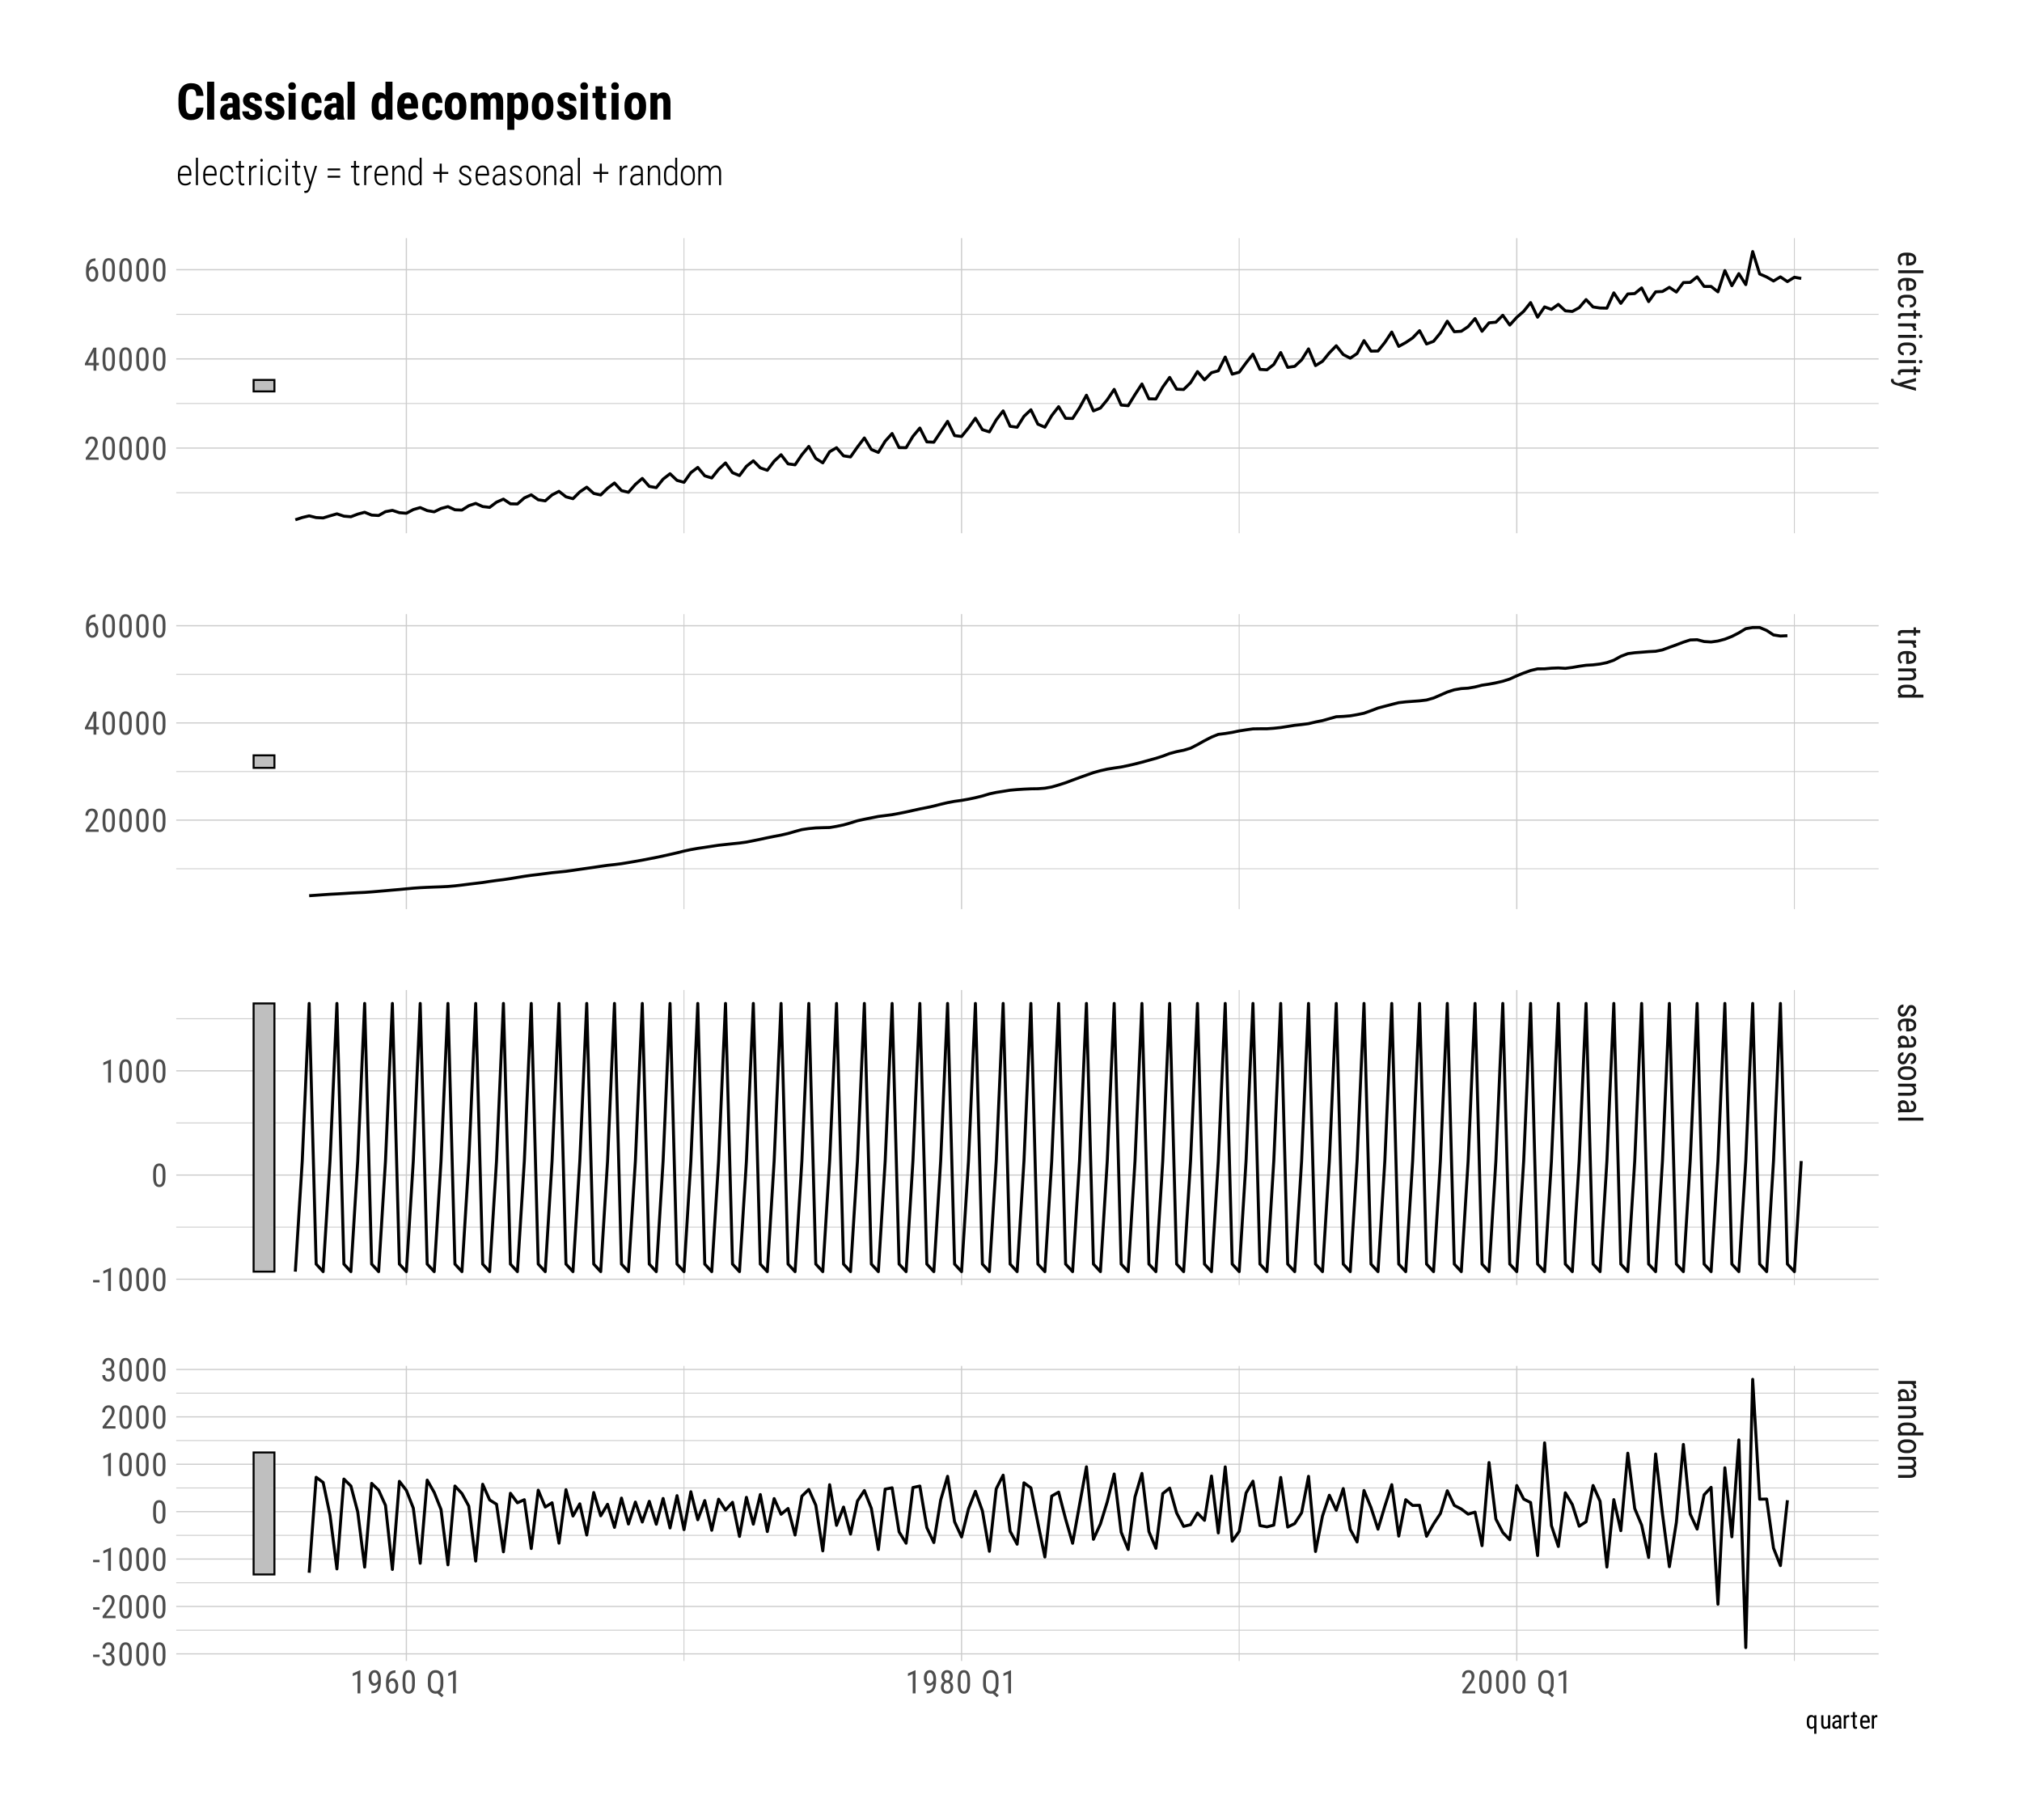 <?xml version="1.0" encoding="UTF-8"?>
<svg xmlns="http://www.w3.org/2000/svg" xmlns:xlink="http://www.w3.org/1999/xlink" width="720" height="648" viewBox="0 0 720 648">
<defs>
<g>
<g id="glyph-0-0">
<path d="M 0 4.094 L 0 0.609 L 8.531 0.609 L 8.531 4.094 Z M 0.5 3.828 L 8.031 3.828 L 4.266 2.484 Z M 7.969 0.875 L 0.547 0.875 L 4.266 2.203 Z M 0.312 1.078 L 0.312 3.609 L 3.859 2.344 Z M 4.672 2.344 L 8.219 3.609 L 8.219 1.078 Z M 4.672 2.344 "/>
</g>
<g id="glyph-0-1">
<path d="M -0.125 3.047 C -0.125 2.254 0.109 1.645 0.578 1.219 C 1.055 0.801 1.75 0.586 2.656 0.578 L 3.422 0.578 C 4.367 0.578 5.109 0.781 5.641 1.188 C 6.18 1.602 6.453 2.18 6.453 2.922 C 6.453 3.66 6.219 4.211 5.75 4.578 C 5.281 4.953 4.547 5.145 3.547 5.156 L 2.859 5.156 L 2.859 1.609 L 2.719 1.609 C 2.031 1.609 1.531 1.734 1.219 1.984 C 0.914 2.242 0.766 2.613 0.766 3.094 C 0.766 3.406 0.82 3.676 0.938 3.906 C 1.051 4.133 1.234 4.352 1.484 4.562 L 0.828 5.094 C 0.191 4.645 -0.125 3.961 -0.125 3.047 Z M 5.562 2.922 C 5.562 2.492 5.414 2.176 5.125 1.969 C 4.832 1.758 4.375 1.645 3.75 1.625 L 3.75 4.109 L 3.891 4.109 C 4.492 4.086 4.922 3.977 5.172 3.781 C 5.43 3.594 5.562 3.305 5.562 2.922 Z M 5.562 2.922 "/>
</g>
<g id="glyph-0-2">
<path d="M 0 1.891 L 0 0.859 L 9 0.859 L 9 1.891 Z M 0 1.891 "/>
</g>
<g id="glyph-0-3">
<path d="M 0.766 2.984 C 0.766 3.328 0.867 3.598 1.078 3.797 C 1.297 4.004 1.602 4.117 2 4.141 L 2 5.125 C 1.383 5.102 0.875 4.883 0.469 4.469 C 0.07 4.062 -0.125 3.566 -0.125 2.984 C -0.125 2.191 0.117 1.586 0.609 1.172 C 1.109 0.766 1.848 0.562 2.828 0.562 L 3.531 0.562 C 4.488 0.562 5.211 0.766 5.703 1.172 C 6.203 1.586 6.453 2.188 6.453 2.969 C 6.453 3.613 6.25 4.129 5.844 4.516 C 5.438 4.898 4.875 5.102 4.156 5.125 L 4.156 4.141 C 4.625 4.117 4.973 4.004 5.203 3.797 C 5.441 3.598 5.562 3.32 5.562 2.969 C 5.562 2.508 5.41 2.164 5.109 1.938 C 4.805 1.719 4.312 1.602 3.625 1.594 L 2.812 1.594 C 2.062 1.594 1.531 1.703 1.219 1.922 C 0.914 2.148 0.766 2.504 0.766 2.984 Z M 0.766 2.984 "/>
</g>
<g id="glyph-0-4">
<path d="M 7.875 2.141 L 6.344 2.141 L 6.344 3.094 L 5.5 3.094 L 5.5 2.141 L 1.578 2.141 C 1.328 2.141 1.133 2.176 1 2.25 C 0.875 2.332 0.812 2.473 0.812 2.672 C 0.812 2.816 0.832 2.957 0.875 3.094 L 0 3.078 C -0.082 2.848 -0.125 2.609 -0.125 2.359 C -0.125 1.953 0.02 1.641 0.312 1.422 C 0.613 1.211 1.031 1.109 1.562 1.109 L 5.5 1.109 L 5.5 0.141 L 6.344 0.141 L 6.344 1.109 L 7.875 1.109 Z M 7.875 2.141 "/>
</g>
<g id="glyph-0-5">
<path d="M 5.375 3.391 C 5.395 3.242 5.406 3.086 5.406 2.922 C 5.406 2.391 5.113 2.02 4.531 1.812 L 0 1.812 L 0 0.781 L 6.344 0.781 L 6.344 1.781 L 5.703 1.797 C 6.203 2.078 6.453 2.473 6.453 2.984 C 6.453 3.141 6.426 3.273 6.375 3.391 Z M 5.375 3.391 "/>
</g>
<g id="glyph-0-6">
<path d="M 0 1.891 L 0 0.859 L 6.344 0.859 L 6.344 1.891 Z M 8.016 1.969 C 7.848 1.969 7.703 1.922 7.578 1.828 C 7.461 1.734 7.406 1.586 7.406 1.391 C 7.406 1.191 7.461 1.039 7.578 0.938 C 7.703 0.844 7.848 0.797 8.016 0.797 C 8.191 0.797 8.344 0.844 8.469 0.938 C 8.594 1.039 8.656 1.188 8.656 1.375 C 8.656 1.57 8.594 1.719 8.469 1.812 C 8.344 1.914 8.191 1.969 8.016 1.969 Z M 8.016 1.969 "/>
</g>
<g id="glyph-0-7">
<path d="M 1.719 2.516 L 6.344 3.656 L 6.344 4.766 L -0.891 2.688 C -1.441 2.531 -1.859 2.305 -2.141 2.016 C -2.422 1.734 -2.562 1.414 -2.562 1.062 C -2.562 0.914 -2.531 0.734 -2.469 0.516 L -1.594 0.516 L -1.609 0.75 C -1.609 1.051 -1.535 1.285 -1.391 1.453 C -1.254 1.617 -1.008 1.754 -0.656 1.859 L 0.047 2.062 L 6.344 0.203 L 6.344 1.344 Z M 1.719 2.516 "/>
</g>
<g id="glyph-0-8">
<path d="M 6.344 1.75 L 5.656 1.781 C 6.188 2.188 6.453 2.703 6.453 3.328 C 6.453 4.441 5.707 5.008 4.219 5.031 L 0 5.031 L 0 4 L 4.172 4 C 4.66 4 5.008 3.914 5.219 3.75 C 5.426 3.582 5.531 3.332 5.531 3 C 5.531 2.738 5.441 2.504 5.266 2.297 C 5.098 2.098 4.879 1.938 4.609 1.812 L 0 1.812 L 0 0.781 L 6.344 0.781 Z M 6.344 1.75 "/>
</g>
<g id="glyph-0-9">
<path d="M 3.453 0.562 C 4.43 0.562 5.176 0.742 5.688 1.109 C 6.195 1.473 6.453 1.992 6.453 2.672 C 6.453 3.285 6.207 3.758 5.719 4.094 L 9 4.094 L 9 5.141 L 0 5.141 L 0 4.188 L 0.688 4.125 C 0.145 3.789 -0.125 3.305 -0.125 2.672 C -0.125 2.016 0.129 1.5 0.641 1.125 C 1.148 0.75 1.875 0.562 2.812 0.562 Z M 2.859 1.594 C 2.148 1.594 1.629 1.695 1.297 1.906 C 0.961 2.125 0.797 2.469 0.797 2.938 C 0.797 3.457 1.055 3.844 1.578 4.094 L 4.781 4.094 C 5.281 3.832 5.531 3.453 5.531 2.953 C 5.531 2.473 5.363 2.125 5.031 1.906 C 4.695 1.695 4.188 1.594 3.5 1.594 Z M 2.859 1.594 "/>
</g>
<g id="glyph-0-10">
<path d="M 1.625 3.859 C 1.844 3.859 2.031 3.773 2.188 3.609 C 2.352 3.441 2.547 3.113 2.766 2.625 C 2.992 2.07 3.188 1.68 3.344 1.453 C 3.508 1.223 3.695 1.051 3.906 0.938 C 4.113 0.82 4.363 0.766 4.656 0.766 C 5.176 0.766 5.602 0.953 5.938 1.328 C 6.281 1.711 6.453 2.195 6.453 2.781 C 6.453 3.395 6.27 3.891 5.906 4.266 C 5.551 4.641 5.094 4.828 4.531 4.828 L 4.531 3.797 C 4.82 3.797 5.066 3.695 5.266 3.5 C 5.461 3.312 5.562 3.07 5.562 2.781 C 5.562 2.477 5.484 2.238 5.328 2.062 C 5.172 1.883 4.957 1.797 4.688 1.797 C 4.477 1.797 4.305 1.859 4.172 1.984 C 4.047 2.117 3.879 2.426 3.672 2.906 C 3.367 3.676 3.07 4.195 2.781 4.469 C 2.5 4.75 2.141 4.891 1.703 4.891 C 1.148 4.891 0.707 4.695 0.375 4.312 C 0.039 3.938 -0.125 3.43 -0.125 2.797 C -0.125 2.141 0.062 1.602 0.438 1.188 C 0.82 0.781 1.305 0.578 1.891 0.578 L 1.891 1.625 C 1.535 1.633 1.258 1.738 1.062 1.938 C 0.863 2.145 0.766 2.43 0.766 2.797 C 0.766 3.141 0.844 3.398 1 3.578 C 1.156 3.766 1.363 3.859 1.625 3.859 Z M 1.625 3.859 "/>
</g>
<g id="glyph-0-11">
<path d="M 0 4.031 C 0.133 3.969 0.363 3.926 0.688 3.906 C 0.145 3.539 -0.125 3.07 -0.125 2.5 C -0.125 1.926 0.035 1.477 0.359 1.156 C 0.68 0.832 1.141 0.672 1.734 0.672 C 2.379 0.672 2.891 0.891 3.266 1.328 C 3.641 1.766 3.832 2.363 3.844 3.125 L 3.844 3.891 L 4.516 3.891 C 4.898 3.891 5.172 3.801 5.328 3.625 C 5.484 3.457 5.562 3.203 5.562 2.859 C 5.562 2.547 5.469 2.289 5.281 2.094 C 5.102 1.906 4.867 1.812 4.578 1.812 L 4.578 0.781 C 4.898 0.781 5.207 0.875 5.5 1.062 C 5.801 1.25 6.035 1.504 6.203 1.828 C 6.367 2.16 6.453 2.523 6.453 2.922 C 6.453 3.566 6.289 4.055 5.969 4.391 C 5.645 4.734 5.176 4.91 4.562 4.922 L 1.359 4.922 C 0.879 4.922 0.457 4.984 0.094 5.109 L 0 5.109 Z M 0.828 2.656 C 0.828 2.906 0.895 3.145 1.031 3.375 C 1.176 3.613 1.352 3.785 1.562 3.891 L 3.078 3.891 L 3.078 3.297 C 3.066 2.805 2.953 2.414 2.734 2.125 C 2.523 1.844 2.234 1.703 1.859 1.703 C 1.492 1.703 1.227 1.773 1.062 1.922 C 0.906 2.066 0.828 2.312 0.828 2.656 Z M 0.828 2.656 "/>
</g>
<g id="glyph-0-12">
<path d="M 3.469 0.562 C 4.383 0.562 5.109 0.785 5.641 1.234 C 6.18 1.68 6.453 2.27 6.453 3 C 6.453 3.738 6.191 4.328 5.672 4.766 C 5.148 5.211 4.438 5.445 3.531 5.469 L 2.859 5.469 C 1.941 5.469 1.211 5.242 0.672 4.797 C 0.141 4.348 -0.125 3.754 -0.125 3.016 C -0.125 2.273 0.133 1.68 0.656 1.234 C 1.176 0.797 1.879 0.57 2.766 0.562 Z M 2.859 1.594 C 2.211 1.594 1.703 1.719 1.328 1.969 C 0.953 2.227 0.766 2.578 0.766 3.016 C 0.766 3.93 1.426 4.398 2.75 4.422 L 3.469 4.422 C 4.113 4.422 4.625 4.289 5 4.031 C 5.375 3.781 5.562 3.438 5.562 3 C 5.562 2.57 5.375 2.227 5 1.969 C 4.625 1.719 4.113 1.594 3.469 1.594 Z M 2.859 1.594 "/>
</g>
<g id="glyph-0-13">
<path d="M 6.344 1.75 L 5.75 1.781 C 6.219 2.164 6.453 2.676 6.453 3.312 C 6.453 4.008 6.145 4.5 5.531 4.781 C 6.145 5.188 6.453 5.742 6.453 6.453 C 6.453 7.617 5.723 8.219 4.266 8.25 L 0 8.25 L 0 7.219 L 4.172 7.219 C 4.629 7.219 4.969 7.133 5.188 6.969 C 5.414 6.801 5.531 6.523 5.531 6.141 C 5.531 5.828 5.41 5.57 5.172 5.375 C 4.93 5.176 4.625 5.062 4.25 5.031 L 0 5.031 L 0 3.984 L 4.219 3.984 C 5.094 3.973 5.531 3.617 5.531 2.922 C 5.531 2.398 5.27 2.031 4.75 1.812 L 0 1.812 L 0 0.781 L 6.344 0.781 Z M 6.344 1.75 "/>
</g>
<g id="glyph-1-0">
<path d="M 3.922 0 L 0.578 0 L 0.578 -8.172 L 3.922 -8.172 Z M 3.672 -0.484 L 3.672 -7.688 L 2.375 -4.094 Z M 0.844 -7.641 L 0.844 -0.531 L 2.109 -4.094 Z M 1.031 -0.297 L 3.453 -0.297 L 2.234 -3.703 Z M 2.234 -4.469 L 3.453 -7.875 L 1.031 -7.875 Z M 2.234 -4.469 "/>
</g>
<g id="glyph-1-1">
<path d="M 3.609 0 L 2.609 0 L 2.609 -6.922 L 0.906 -6.156 L 0.906 -7.094 L 3.453 -8.219 L 3.609 -8.219 Z M 3.609 0 "/>
</g>
<g id="glyph-1-2">
<path d="M 3.922 -3.5 C 3.523 -2.988 3.062 -2.734 2.531 -2.734 C 1.938 -2.734 1.461 -2.984 1.109 -3.484 C 0.754 -3.984 0.578 -4.641 0.578 -5.453 C 0.578 -6.305 0.77 -6.988 1.156 -7.5 C 1.539 -8.02 2.066 -8.281 2.734 -8.281 C 3.422 -8.281 3.957 -7.984 4.344 -7.391 C 4.727 -6.797 4.922 -5.969 4.922 -4.906 L 4.922 -4.609 C 4.922 -3.703 4.852 -2.969 4.719 -2.406 C 4.582 -1.844 4.379 -1.391 4.109 -1.047 C 3.848 -0.703 3.508 -0.441 3.094 -0.266 C 2.688 -0.086 2.176 0 1.562 0 L 1.562 -0.875 L 1.734 -0.875 C 2.43 -0.883 2.961 -1.098 3.328 -1.516 C 3.691 -1.93 3.891 -2.594 3.922 -3.5 Z M 2.703 -3.594 C 2.941 -3.594 3.176 -3.691 3.406 -3.891 C 3.633 -4.086 3.812 -4.352 3.938 -4.688 L 3.938 -5.125 C 3.938 -5.801 3.816 -6.352 3.578 -6.781 C 3.348 -7.207 3.066 -7.422 2.734 -7.422 C 2.367 -7.422 2.082 -7.242 1.875 -6.891 C 1.664 -6.535 1.562 -6.078 1.562 -5.516 C 1.562 -4.953 1.66 -4.488 1.859 -4.125 C 2.066 -3.77 2.348 -3.594 2.703 -3.594 Z M 2.703 -3.594 "/>
</g>
<g id="glyph-1-3">
<path d="M 4.109 -8.188 L 4.109 -7.297 L 3.953 -7.297 C 3.285 -7.285 2.766 -7.062 2.391 -6.625 C 2.023 -6.195 1.812 -5.547 1.75 -4.672 C 2.113 -5.129 2.578 -5.359 3.141 -5.359 C 3.742 -5.359 4.223 -5.109 4.578 -4.609 C 4.93 -4.117 5.109 -3.473 5.109 -2.672 C 5.109 -1.805 4.91 -1.125 4.516 -0.625 C 4.129 -0.133 3.609 0.109 2.953 0.109 C 2.285 0.109 1.75 -0.18 1.344 -0.766 C 0.938 -1.359 0.734 -2.141 0.734 -3.109 L 0.734 -3.516 C 0.734 -4.629 0.852 -5.52 1.094 -6.188 C 1.344 -6.852 1.703 -7.348 2.172 -7.672 C 2.648 -8.004 3.242 -8.176 3.953 -8.188 Z M 2.969 -4.5 C 2.707 -4.5 2.461 -4.395 2.234 -4.188 C 2.004 -3.977 1.836 -3.719 1.734 -3.406 L 1.734 -3 C 1.734 -2.332 1.848 -1.789 2.078 -1.375 C 2.316 -0.957 2.609 -0.75 2.953 -0.75 C 3.316 -0.75 3.602 -0.922 3.812 -1.266 C 4.031 -1.609 4.141 -2.055 4.141 -2.609 C 4.141 -3.172 4.031 -3.625 3.812 -3.969 C 3.602 -4.32 3.32 -4.5 2.969 -4.5 Z M 2.969 -4.5 "/>
</g>
<g id="glyph-1-4">
<path d="M 5.031 -3.484 C 5.031 -2.273 4.852 -1.375 4.5 -0.781 C 4.145 -0.188 3.594 0.109 2.844 0.109 C 2.113 0.109 1.566 -0.176 1.203 -0.75 C 0.848 -1.32 0.66 -2.18 0.641 -3.328 L 0.641 -4.734 C 0.641 -5.93 0.816 -6.82 1.172 -7.406 C 1.523 -7.988 2.078 -8.281 2.828 -8.281 C 3.566 -8.281 4.113 -8 4.469 -7.438 C 4.82 -6.883 5.008 -6.047 5.031 -4.922 Z M 4.031 -4.906 C 4.031 -5.77 3.93 -6.406 3.734 -6.812 C 3.547 -7.227 3.242 -7.438 2.828 -7.438 C 2.422 -7.438 2.117 -7.234 1.922 -6.828 C 1.734 -6.43 1.641 -5.828 1.641 -5.016 L 1.641 -3.328 C 1.641 -2.461 1.738 -1.812 1.938 -1.375 C 2.133 -0.945 2.438 -0.734 2.844 -0.734 C 3.25 -0.734 3.547 -0.938 3.734 -1.344 C 3.922 -1.75 4.02 -2.375 4.031 -3.219 Z M 4.031 -4.906 "/>
</g>
<g id="glyph-1-5">
</g>
<g id="glyph-1-6">
<path d="M 6.156 -3.375 C 6.156 -2.656 6.055 -2.047 5.859 -1.547 C 5.672 -1.055 5.398 -0.672 5.047 -0.391 L 6.266 0.703 L 5.562 1.375 L 4.094 0.047 C 3.852 0.086 3.625 0.109 3.406 0.109 C 2.562 0.109 1.895 -0.188 1.406 -0.781 C 0.914 -1.375 0.664 -2.211 0.656 -3.297 L 0.656 -4.797 C 0.656 -5.891 0.895 -6.742 1.375 -7.359 C 1.852 -7.973 2.523 -8.281 3.391 -8.281 C 4.266 -8.281 4.941 -7.977 5.422 -7.375 C 5.898 -6.781 6.145 -5.93 6.156 -4.828 Z M 5.125 -4.797 C 5.125 -5.66 4.984 -6.301 4.703 -6.719 C 4.422 -7.145 3.984 -7.359 3.391 -7.359 C 2.836 -7.359 2.414 -7.145 2.125 -6.719 C 1.832 -6.289 1.68 -5.66 1.672 -4.828 L 1.672 -3.375 C 1.672 -2.531 1.816 -1.891 2.109 -1.453 C 2.398 -1.016 2.832 -0.797 3.406 -0.797 C 3.977 -0.797 4.406 -0.992 4.688 -1.391 C 4.969 -1.797 5.113 -2.41 5.125 -3.234 Z M 5.125 -4.797 "/>
</g>
<g id="glyph-1-7">
<path d="M 4.859 -6.047 C 4.859 -5.641 4.766 -5.273 4.578 -4.953 C 4.398 -4.629 4.16 -4.379 3.859 -4.203 C 4.223 -4.016 4.504 -3.742 4.703 -3.391 C 4.91 -3.047 5.016 -2.648 5.016 -2.203 C 5.016 -1.504 4.816 -0.941 4.422 -0.516 C 4.023 -0.098 3.492 0.109 2.828 0.109 C 2.172 0.109 1.645 -0.098 1.25 -0.516 C 0.852 -0.941 0.656 -1.504 0.656 -2.203 C 0.656 -2.648 0.754 -3.051 0.953 -3.406 C 1.16 -3.758 1.441 -4.031 1.797 -4.219 C 1.484 -4.395 1.238 -4.641 1.062 -4.953 C 0.883 -5.273 0.797 -5.641 0.797 -6.047 C 0.797 -6.734 0.984 -7.273 1.359 -7.672 C 1.734 -8.078 2.223 -8.281 2.828 -8.281 C 3.441 -8.281 3.93 -8.082 4.297 -7.688 C 4.672 -7.289 4.859 -6.742 4.859 -6.047 Z M 4.031 -2.234 C 4.031 -2.703 3.914 -3.078 3.688 -3.359 C 3.469 -3.641 3.18 -3.781 2.828 -3.781 C 2.461 -3.781 2.172 -3.633 1.953 -3.344 C 1.742 -3.062 1.641 -2.691 1.641 -2.234 C 1.641 -1.754 1.742 -1.383 1.953 -1.125 C 2.16 -0.863 2.453 -0.734 2.828 -0.734 C 3.211 -0.734 3.508 -0.863 3.719 -1.125 C 3.926 -1.383 4.031 -1.754 4.031 -2.234 Z M 3.875 -6.031 C 3.875 -6.445 3.773 -6.785 3.578 -7.047 C 3.391 -7.305 3.141 -7.438 2.828 -7.438 C 2.516 -7.438 2.266 -7.305 2.078 -7.047 C 1.891 -6.785 1.797 -6.445 1.797 -6.031 C 1.797 -5.602 1.891 -5.258 2.078 -5 C 2.273 -4.75 2.523 -4.625 2.828 -4.625 C 3.148 -4.625 3.406 -4.75 3.594 -5 C 3.781 -5.258 3.875 -5.602 3.875 -6.031 Z M 3.875 -6.031 "/>
</g>
<g id="glyph-1-8">
<path d="M 5.234 0 L 0.656 0 L 0.656 -0.75 L 2.984 -3.828 C 3.336 -4.305 3.582 -4.695 3.719 -5 C 3.852 -5.312 3.922 -5.633 3.922 -5.969 C 3.922 -6.406 3.816 -6.758 3.609 -7.031 C 3.41 -7.301 3.148 -7.438 2.828 -7.438 C 2.41 -7.438 2.086 -7.289 1.859 -7 C 1.629 -6.719 1.516 -6.305 1.516 -5.766 L 0.531 -5.766 C 0.531 -6.516 0.734 -7.117 1.141 -7.578 C 1.555 -8.047 2.117 -8.281 2.828 -8.281 C 3.473 -8.281 3.984 -8.082 4.359 -7.688 C 4.734 -7.289 4.922 -6.758 4.922 -6.094 C 4.922 -5.289 4.5 -4.336 3.656 -3.234 L 1.844 -0.844 L 5.234 -0.844 Z M 5.234 0 "/>
</g>
<g id="glyph-1-9">
<path d="M 4.422 -2.75 L 5.328 -2.75 L 5.328 -1.891 L 4.422 -1.891 L 4.422 0 L 3.422 0 L 3.422 -1.891 L 0.344 -1.891 L 0.344 -2.516 L 3.375 -8.172 L 4.422 -8.172 Z M 1.438 -2.75 L 3.422 -2.75 L 3.422 -6.625 Z M 1.438 -2.75 "/>
</g>
<g id="glyph-1-10">
<path d="M 2.578 -3.047 L 0.266 -3.047 L 0.266 -3.891 L 2.578 -3.891 Z M 2.578 -3.047 "/>
</g>
<g id="glyph-1-11">
<path d="M 1.922 -4.594 L 2.562 -4.594 C 2.969 -4.594 3.281 -4.719 3.5 -4.969 C 3.719 -5.219 3.828 -5.562 3.828 -6 C 3.828 -6.957 3.457 -7.438 2.719 -7.438 C 2.363 -7.438 2.082 -7.305 1.875 -7.047 C 1.676 -6.785 1.578 -6.445 1.578 -6.031 L 0.594 -6.031 C 0.594 -6.688 0.789 -7.223 1.188 -7.641 C 1.594 -8.066 2.102 -8.281 2.719 -8.281 C 3.363 -8.281 3.875 -8.078 4.25 -7.672 C 4.633 -7.273 4.828 -6.707 4.828 -5.969 C 4.828 -5.594 4.727 -5.238 4.531 -4.906 C 4.332 -4.582 4.078 -4.344 3.766 -4.188 C 4.535 -3.906 4.922 -3.27 4.922 -2.281 C 4.922 -1.551 4.719 -0.969 4.312 -0.531 C 3.906 -0.102 3.375 0.109 2.719 0.109 C 2.07 0.109 1.547 -0.094 1.141 -0.5 C 0.742 -0.914 0.547 -1.469 0.547 -2.156 L 1.547 -2.156 C 1.547 -1.719 1.648 -1.367 1.859 -1.109 C 2.066 -0.859 2.352 -0.734 2.719 -0.734 C 3.094 -0.734 3.391 -0.859 3.609 -1.109 C 3.828 -1.359 3.938 -1.738 3.938 -2.25 C 3.938 -3.25 3.461 -3.75 2.516 -3.75 L 1.922 -3.75 Z M 1.922 -4.594 "/>
</g>
<g id="glyph-2-0">
<path d="M 3.078 0 L 0.453 0 L 0.453 -6.406 L 3.078 -6.406 Z M 2.875 -0.375 L 2.875 -6.016 L 1.859 -3.203 Z M 0.656 -5.984 L 0.656 -0.406 L 1.641 -3.203 Z M 0.797 -0.234 L 2.703 -0.234 L 1.75 -2.891 Z M 1.75 -3.5 L 2.703 -6.156 L 0.797 -6.156 Z M 1.75 -3.5 "/>
</g>
<g id="glyph-2-1">
<path d="M 0.422 -2.594 C 0.422 -3.332 0.551 -3.891 0.812 -4.266 C 1.082 -4.648 1.488 -4.844 2.031 -4.844 C 2.488 -4.844 2.844 -4.66 3.094 -4.297 L 3.141 -4.75 L 3.844 -4.75 L 3.844 1.828 L 3.062 1.828 L 3.062 -0.422 C 2.812 -0.078 2.461 0.094 2.016 0.094 C 1.504 0.094 1.109 -0.094 0.828 -0.469 C 0.555 -0.844 0.422 -1.391 0.422 -2.109 Z M 1.203 -2.156 C 1.203 -1.613 1.281 -1.211 1.438 -0.953 C 1.602 -0.703 1.863 -0.578 2.219 -0.578 C 2.582 -0.578 2.863 -0.75 3.062 -1.094 L 3.062 -3.641 C 2.852 -3.992 2.578 -4.172 2.234 -4.172 C 1.867 -4.172 1.602 -4.039 1.438 -3.781 C 1.281 -3.531 1.203 -3.145 1.203 -2.625 Z M 1.203 -2.156 "/>
</g>
<g id="glyph-2-2">
<path d="M 3 -0.422 C 2.75 -0.078 2.375 0.094 1.875 0.094 C 1.445 0.094 1.125 -0.051 0.906 -0.344 C 0.688 -0.645 0.57 -1.082 0.562 -1.656 L 0.562 -4.75 L 1.344 -4.75 L 1.344 -1.719 C 1.344 -0.977 1.566 -0.609 2.016 -0.609 C 2.484 -0.609 2.805 -0.816 2.984 -1.234 L 2.984 -4.75 L 3.766 -4.75 L 3.766 0 L 3.031 0 Z M 3 -0.422 "/>
</g>
<g id="glyph-2-3">
<path d="M 3.031 0 C 2.977 -0.102 2.941 -0.273 2.922 -0.516 C 2.648 -0.109 2.301 0.094 1.875 0.094 C 1.438 0.094 1.098 -0.023 0.859 -0.266 C 0.617 -0.516 0.5 -0.859 0.5 -1.297 C 0.5 -1.773 0.66 -2.156 0.984 -2.438 C 1.316 -2.727 1.77 -2.879 2.344 -2.891 L 2.906 -2.891 L 2.906 -3.391 C 2.906 -3.672 2.844 -3.867 2.719 -3.984 C 2.594 -4.109 2.406 -4.172 2.156 -4.172 C 1.914 -4.172 1.723 -4.098 1.578 -3.953 C 1.43 -3.816 1.359 -3.645 1.359 -3.438 L 0.578 -3.438 C 0.578 -3.676 0.648 -3.906 0.797 -4.125 C 0.941 -4.352 1.133 -4.531 1.375 -4.656 C 1.613 -4.781 1.883 -4.844 2.188 -4.844 C 2.676 -4.844 3.047 -4.723 3.297 -4.484 C 3.547 -4.242 3.676 -3.891 3.688 -3.422 L 3.688 -1.031 C 3.688 -0.656 3.738 -0.336 3.844 -0.078 L 3.844 0 Z M 1.984 -0.625 C 2.18 -0.625 2.363 -0.676 2.531 -0.781 C 2.707 -0.883 2.832 -1.016 2.906 -1.172 L 2.906 -2.312 L 2.469 -2.312 C 2.102 -2.301 1.812 -2.211 1.594 -2.047 C 1.383 -1.891 1.281 -1.672 1.281 -1.391 C 1.281 -1.117 1.332 -0.922 1.438 -0.797 C 1.551 -0.68 1.734 -0.625 1.984 -0.625 Z M 1.984 -0.625 "/>
</g>
<g id="glyph-2-4">
<path d="M 2.547 -4.031 C 2.43 -4.051 2.312 -4.062 2.188 -4.062 C 1.789 -4.062 1.516 -3.844 1.359 -3.406 L 1.359 0 L 0.578 0 L 0.578 -4.75 L 1.344 -4.75 L 1.344 -4.266 C 1.551 -4.648 1.848 -4.844 2.234 -4.844 C 2.359 -4.844 2.461 -4.82 2.547 -4.781 Z M 2.547 -4.031 "/>
</g>
<g id="glyph-2-5">
<path d="M 1.594 -5.906 L 1.594 -4.75 L 2.312 -4.75 L 2.312 -4.125 L 1.594 -4.125 L 1.594 -1.172 C 1.594 -0.984 1.625 -0.844 1.688 -0.75 C 1.75 -0.656 1.859 -0.609 2.016 -0.609 C 2.109 -0.609 2.211 -0.625 2.328 -0.656 L 2.312 0 C 2.133 0.062 1.953 0.094 1.766 0.094 C 1.461 0.094 1.227 -0.016 1.062 -0.234 C 0.906 -0.461 0.828 -0.773 0.828 -1.172 L 0.828 -4.125 L 0.094 -4.125 L 0.094 -4.75 L 0.828 -4.75 L 0.828 -5.906 Z M 1.594 -5.906 "/>
</g>
<g id="glyph-2-6">
<path d="M 2.281 0.094 C 1.688 0.094 1.227 -0.082 0.906 -0.438 C 0.594 -0.789 0.438 -1.312 0.438 -2 L 0.438 -2.578 C 0.438 -3.285 0.586 -3.836 0.891 -4.234 C 1.203 -4.641 1.633 -4.844 2.188 -4.844 C 2.75 -4.844 3.164 -4.664 3.438 -4.312 C 3.719 -3.957 3.859 -3.406 3.859 -2.656 L 3.859 -2.141 L 1.203 -2.141 L 1.203 -2.031 C 1.203 -1.52 1.297 -1.148 1.484 -0.922 C 1.68 -0.691 1.961 -0.578 2.328 -0.578 C 2.555 -0.578 2.754 -0.617 2.922 -0.703 C 3.098 -0.785 3.266 -0.922 3.422 -1.109 L 3.828 -0.625 C 3.484 -0.145 2.969 0.094 2.281 0.094 Z M 2.188 -4.172 C 1.863 -4.172 1.625 -4.062 1.469 -3.844 C 1.32 -3.625 1.238 -3.281 1.219 -2.812 L 3.078 -2.812 L 3.078 -2.922 C 3.055 -3.367 2.973 -3.688 2.828 -3.875 C 2.691 -4.07 2.477 -4.172 2.188 -4.172 Z M 2.188 -4.172 "/>
</g>
<g id="glyph-3-0">
<path d="M 4.438 0 L 0.656 0 L 0.656 -9.25 L 4.438 -9.25 Z M 4.141 -0.547 L 4.141 -8.703 L 2.688 -4.625 Z M 0.953 -8.641 L 0.953 -0.594 L 2.375 -4.625 Z M 1.156 -0.344 L 3.906 -0.344 L 2.531 -4.188 Z M 2.531 -5.047 L 3.906 -8.906 L 1.156 -8.906 Z M 2.531 -5.047 "/>
</g>
<g id="glyph-3-1">
<path d="M 3.203 0.125 C 2.398 0.125 1.77 -0.133 1.312 -0.656 C 0.852 -1.188 0.617 -1.941 0.609 -2.922 L 0.609 -3.766 C 0.609 -4.773 0.828 -5.566 1.266 -6.141 C 1.711 -6.711 2.316 -7 3.078 -7 C 3.828 -7 4.395 -6.754 4.781 -6.266 C 5.176 -5.773 5.379 -5.031 5.391 -4.031 L 5.391 -3.375 L 1.312 -3.375 L 1.312 -2.984 C 1.312 -2.191 1.477 -1.582 1.812 -1.156 C 2.145 -0.727 2.617 -0.516 3.234 -0.516 C 3.91 -0.516 4.457 -0.766 4.875 -1.266 L 5.25 -0.797 C 4.801 -0.18 4.117 0.125 3.203 0.125 Z M 3.078 -6.328 C 2.523 -6.328 2.098 -6.129 1.797 -5.734 C 1.504 -5.348 1.344 -4.781 1.312 -4.031 L 4.688 -4.031 L 4.688 -4.219 C 4.656 -5.625 4.117 -6.328 3.078 -6.328 Z M 3.078 -6.328 "/>
</g>
<g id="glyph-3-2">
<path d="M 1.734 0 L 1.016 0 L 1.016 -9.75 L 1.734 -9.75 Z M 1.734 0 "/>
</g>
<g id="glyph-3-3">
<path d="M 3.109 -0.531 C 3.598 -0.531 3.973 -0.664 4.234 -0.938 C 4.504 -1.219 4.648 -1.613 4.672 -2.125 L 5.344 -2.125 C 5.312 -1.426 5.086 -0.875 4.672 -0.469 C 4.254 -0.07 3.734 0.125 3.109 0.125 C 2.297 0.125 1.68 -0.133 1.266 -0.656 C 0.848 -1.176 0.633 -1.953 0.625 -2.984 L 0.625 -3.828 C 0.625 -4.867 0.832 -5.656 1.25 -6.188 C 1.664 -6.727 2.285 -7 3.109 -7 C 3.785 -7 4.32 -6.781 4.719 -6.344 C 5.113 -5.914 5.32 -5.316 5.344 -4.547 L 4.672 -4.547 C 4.648 -5.117 4.504 -5.555 4.234 -5.859 C 3.961 -6.172 3.586 -6.328 3.109 -6.328 C 2.492 -6.328 2.039 -6.125 1.75 -5.719 C 1.469 -5.312 1.328 -4.68 1.328 -3.828 L 1.328 -3.047 C 1.328 -2.172 1.473 -1.531 1.766 -1.125 C 2.055 -0.727 2.504 -0.531 3.109 -0.531 Z M 3.109 -0.531 "/>
</g>
<g id="glyph-3-4">
<path d="M 2 -8.625 L 2 -6.875 L 3.172 -6.875 L 3.172 -6.234 L 2 -6.234 L 2 -1.672 C 2 -1.297 2.055 -1.016 2.172 -0.828 C 2.285 -0.641 2.473 -0.547 2.734 -0.547 C 2.848 -0.547 3.016 -0.566 3.234 -0.609 L 3.25 0.016 C 3.094 0.086 2.863 0.125 2.562 0.125 C 1.738 0.125 1.316 -0.441 1.297 -1.578 L 1.297 -6.234 L 0.234 -6.234 L 0.234 -6.875 L 1.297 -6.875 L 1.297 -8.625 Z M 2 -8.625 "/>
</g>
<g id="glyph-3-5">
<path d="M 3.625 -6.203 C 3.457 -6.234 3.312 -6.25 3.188 -6.25 C 2.801 -6.25 2.473 -6.113 2.203 -5.844 C 1.941 -5.582 1.754 -5.211 1.641 -4.734 L 1.641 0 L 0.938 0 L 0.938 -6.875 L 1.625 -6.875 L 1.641 -5.844 C 1.973 -6.613 2.5 -7 3.219 -7 C 3.406 -7 3.547 -6.969 3.641 -6.906 Z M 3.625 -6.203 "/>
</g>
<g id="glyph-3-6">
<path d="M 1.734 0 L 1.016 0 L 1.016 -6.875 L 1.734 -6.875 Z M 0.922 -8.844 C 0.922 -8.988 0.957 -9.113 1.031 -9.219 C 1.113 -9.32 1.227 -9.375 1.375 -9.375 C 1.52 -9.375 1.633 -9.32 1.719 -9.219 C 1.801 -9.113 1.844 -8.988 1.844 -8.844 C 1.844 -8.707 1.801 -8.586 1.719 -8.484 C 1.633 -8.379 1.52 -8.328 1.375 -8.328 C 1.227 -8.328 1.113 -8.379 1.031 -8.484 C 0.957 -8.586 0.922 -8.707 0.922 -8.844 Z M 0.922 -8.844 "/>
</g>
<g id="glyph-3-7">
<path d="M 2.766 -1.156 L 4.406 -6.875 L 5.156 -6.875 L 2.75 1.094 L 2.609 1.484 C 2.285 2.348 1.785 2.781 1.109 2.781 C 0.953 2.781 0.785 2.75 0.609 2.688 L 0.594 2.031 C 0.695 2.062 0.805 2.078 0.922 2.078 C 1.223 2.078 1.473 1.984 1.672 1.797 C 1.867 1.617 2.031 1.328 2.156 0.922 L 2.438 -0.047 L 0.281 -6.875 L 1.062 -6.875 Z M 2.766 -1.156 "/>
</g>
<g id="glyph-3-8">
</g>
<g id="glyph-3-9">
<path d="M 5.375 -5.25 L 0.922 -5.25 L 0.922 -5.938 L 5.375 -5.938 Z M 5.375 -2.641 L 0.922 -2.641 L 0.922 -3.328 L 5.375 -3.328 Z M 5.375 -2.641 "/>
</g>
<g id="glyph-3-10">
<path d="M 1.609 -6.875 L 1.625 -5.781 C 1.832 -6.145 2.094 -6.438 2.406 -6.656 C 2.719 -6.883 3.078 -7 3.484 -7 C 4.68 -7 5.297 -6.203 5.328 -4.609 L 5.328 0 L 4.625 0 L 4.625 -4.531 C 4.625 -5.145 4.516 -5.598 4.297 -5.891 C 4.086 -6.18 3.758 -6.328 3.312 -6.328 C 2.938 -6.328 2.602 -6.188 2.312 -5.906 C 2.02 -5.625 1.797 -5.242 1.641 -4.766 L 1.641 0 L 0.938 0 L 0.938 -6.875 Z M 1.609 -6.875 "/>
</g>
<g id="glyph-3-11">
<path d="M 0.688 -3.75 C 0.688 -4.82 0.875 -5.629 1.25 -6.172 C 1.625 -6.723 2.18 -7 2.922 -7 C 3.703 -7 4.285 -6.648 4.672 -5.953 L 4.672 -9.75 L 5.375 -9.75 L 5.375 0 L 4.719 0 L 4.688 -0.875 C 4.301 -0.207 3.711 0.125 2.922 0.125 C 2.191 0.125 1.641 -0.148 1.266 -0.703 C 0.891 -1.254 0.695 -2.035 0.688 -3.047 Z M 1.406 -3.109 C 1.406 -2.234 1.535 -1.586 1.797 -1.172 C 2.066 -0.754 2.488 -0.547 3.062 -0.547 C 3.801 -0.547 4.336 -0.898 4.672 -1.609 L 4.672 -5.172 C 4.359 -5.93 3.82 -6.312 3.062 -6.312 C 2.488 -6.312 2.066 -6.102 1.797 -5.688 C 1.535 -5.281 1.406 -4.648 1.406 -3.797 Z M 1.406 -3.109 "/>
</g>
<g id="glyph-3-12">
<path d="M 3.531 -4.703 L 5.859 -4.703 L 5.859 -3.984 L 3.531 -3.984 L 3.531 -0.922 L 2.812 -0.922 L 2.812 -3.984 L 0.531 -3.984 L 0.531 -4.703 L 2.812 -4.703 L 2.812 -7.656 L 3.531 -7.656 Z M 3.531 -4.703 "/>
</g>
<g id="glyph-3-13">
<path d="M 4.375 -1.688 C 4.375 -1.988 4.25 -2.25 4 -2.469 C 3.758 -2.688 3.344 -2.926 2.75 -3.188 C 2.164 -3.457 1.758 -3.68 1.531 -3.859 C 1.301 -4.035 1.129 -4.223 1.016 -4.422 C 0.898 -4.629 0.844 -4.879 0.844 -5.172 C 0.844 -5.691 1.035 -6.125 1.422 -6.469 C 1.805 -6.82 2.301 -7 2.906 -7 C 3.551 -7 4.066 -6.812 4.453 -6.438 C 4.848 -6.07 5.047 -5.586 5.047 -4.984 L 4.344 -4.984 C 4.344 -5.367 4.207 -5.688 3.938 -5.938 C 3.676 -6.195 3.332 -6.328 2.906 -6.328 C 2.488 -6.328 2.156 -6.223 1.906 -6.016 C 1.664 -5.805 1.547 -5.531 1.547 -5.188 C 1.547 -4.914 1.641 -4.691 1.828 -4.516 C 2.016 -4.348 2.414 -4.113 3.031 -3.812 C 3.676 -3.531 4.117 -3.297 4.359 -3.109 C 4.598 -2.93 4.773 -2.734 4.891 -2.516 C 5.016 -2.297 5.078 -2.035 5.078 -1.734 C 5.078 -1.16 4.879 -0.707 4.484 -0.375 C 4.098 -0.039 3.582 0.125 2.938 0.125 C 2.258 0.125 1.707 -0.055 1.281 -0.422 C 0.863 -0.797 0.656 -1.281 0.656 -1.875 L 1.359 -1.875 C 1.379 -1.445 1.52 -1.113 1.781 -0.875 C 2.051 -0.645 2.438 -0.531 2.938 -0.531 C 3.375 -0.531 3.723 -0.633 3.984 -0.844 C 4.242 -1.051 4.375 -1.332 4.375 -1.688 Z M 4.375 -1.688 "/>
</g>
<g id="glyph-3-14">
<path d="M 4.578 0 C 4.504 -0.219 4.457 -0.535 4.438 -0.953 C 4.227 -0.609 3.957 -0.344 3.625 -0.156 C 3.289 0.031 2.93 0.125 2.547 0.125 C 1.953 0.125 1.488 -0.039 1.156 -0.375 C 0.832 -0.707 0.672 -1.18 0.672 -1.797 C 0.672 -2.473 0.898 -3.008 1.359 -3.406 C 1.816 -3.801 2.445 -4 3.25 -4 L 4.438 -4 L 4.438 -4.953 C 4.438 -5.441 4.312 -5.789 4.062 -6 C 3.82 -6.219 3.469 -6.328 3 -6.328 C 2.562 -6.328 2.203 -6.203 1.922 -5.953 C 1.648 -5.703 1.516 -5.375 1.516 -4.969 L 0.812 -4.984 C 0.812 -5.547 1.02 -6.02 1.438 -6.406 C 1.863 -6.801 2.395 -7 3.031 -7 C 3.719 -7 4.238 -6.82 4.594 -6.469 C 4.957 -6.125 5.141 -5.617 5.141 -4.953 L 5.141 -1.594 C 5.141 -0.914 5.195 -0.41 5.312 -0.078 L 5.312 0 Z M 2.641 -0.547 C 3.047 -0.547 3.41 -0.656 3.734 -0.875 C 4.055 -1.094 4.289 -1.379 4.438 -1.734 L 4.438 -3.406 L 3.312 -3.406 C 2.676 -3.395 2.191 -3.25 1.859 -2.969 C 1.535 -2.695 1.375 -2.328 1.375 -1.859 C 1.375 -0.984 1.797 -0.547 2.641 -0.547 Z M 2.641 -0.547 "/>
</g>
<g id="glyph-3-15">
<path d="M 0.672 -3.781 C 0.672 -4.77 0.895 -5.551 1.344 -6.125 C 1.789 -6.707 2.406 -7 3.188 -7 C 3.957 -7 4.566 -6.711 5.016 -6.141 C 5.461 -5.578 5.688 -4.797 5.688 -3.797 L 5.688 -3.078 C 5.688 -2.066 5.461 -1.281 5.016 -0.719 C 4.566 -0.156 3.957 0.125 3.188 0.125 C 2.426 0.125 1.82 -0.148 1.375 -0.703 C 0.926 -1.254 0.691 -2.008 0.672 -2.969 Z M 1.391 -3.078 C 1.391 -2.285 1.547 -1.66 1.859 -1.203 C 2.18 -0.754 2.625 -0.531 3.188 -0.531 C 3.77 -0.531 4.211 -0.742 4.516 -1.172 C 4.828 -1.609 4.984 -2.234 4.984 -3.047 L 4.984 -3.781 C 4.984 -4.57 4.82 -5.191 4.5 -5.641 C 4.188 -6.098 3.75 -6.328 3.188 -6.328 C 2.633 -6.328 2.195 -6.102 1.875 -5.656 C 1.551 -5.219 1.391 -4.609 1.391 -3.828 Z M 1.391 -3.078 "/>
</g>
<g id="glyph-3-16">
<path d="M 1.594 -6.875 L 1.609 -5.844 C 2.035 -6.613 2.648 -7 3.453 -7 C 4.336 -7 4.906 -6.578 5.156 -5.734 C 5.375 -6.148 5.648 -6.461 5.984 -6.672 C 6.328 -6.891 6.703 -7 7.109 -7 C 8.348 -7 8.977 -6.203 9 -4.609 L 9 0 L 8.297 0 L 8.297 -4.562 C 8.297 -5.156 8.188 -5.598 7.969 -5.891 C 7.758 -6.18 7.414 -6.328 6.938 -6.328 C 6.5 -6.316 6.129 -6.145 5.828 -5.812 C 5.523 -5.477 5.352 -5.066 5.312 -4.578 L 5.312 0 L 4.609 0 L 4.609 -4.547 C 4.609 -5.148 4.492 -5.598 4.266 -5.891 C 4.047 -6.18 3.703 -6.328 3.234 -6.328 C 2.848 -6.328 2.516 -6.191 2.234 -5.922 C 1.953 -5.648 1.75 -5.27 1.625 -4.781 L 1.625 0 L 0.922 0 L 0.922 -6.875 Z M 1.594 -6.875 "/>
</g>
<g id="glyph-4-0">
<path d="M 6.141 0 L 0.922 0 L 0.922 -12.797 L 6.141 -12.797 Z M 5.734 -0.75 L 5.734 -12.047 L 3.734 -6.406 Z M 1.312 -11.969 L 1.312 -0.828 L 3.297 -6.406 Z M 1.609 -0.469 L 5.406 -0.469 L 3.5 -5.797 Z M 3.5 -7 L 5.406 -12.328 L 1.609 -12.328 Z M 3.5 -7 "/>
</g>
<g id="glyph-4-1">
<path d="M 9.703 -4.266 C 9.641 -2.805 9.227 -1.703 8.469 -0.953 C 7.719 -0.203 6.656 0.172 5.281 0.172 C 3.832 0.172 2.723 -0.301 1.953 -1.25 C 1.18 -2.207 0.797 -3.566 0.797 -5.328 L 0.797 -7.484 C 0.797 -9.234 1.191 -10.582 1.984 -11.531 C 2.785 -12.488 3.895 -12.969 5.312 -12.969 C 6.707 -12.969 7.766 -12.578 8.484 -11.797 C 9.211 -11.023 9.625 -9.91 9.719 -8.453 L 7.125 -8.453 C 7.102 -9.348 6.961 -9.969 6.703 -10.312 C 6.453 -10.656 5.988 -10.828 5.312 -10.828 C 4.613 -10.828 4.117 -10.582 3.828 -10.094 C 3.547 -9.613 3.398 -8.82 3.391 -7.719 L 3.391 -5.297 C 3.391 -4.023 3.531 -3.148 3.812 -2.672 C 4.094 -2.203 4.582 -1.969 5.281 -1.969 C 5.957 -1.969 6.422 -2.133 6.672 -2.469 C 6.93 -2.801 7.082 -3.398 7.125 -4.266 Z M 9.703 -4.266 "/>
</g>
<g id="glyph-4-2">
<path d="M 3.516 0 L 1.016 0 L 1.016 -13.5 L 3.516 -13.5 Z M 3.516 0 "/>
</g>
<g id="glyph-4-3">
<path d="M 5.422 0 C 5.348 -0.145 5.281 -0.391 5.219 -0.734 C 4.77 -0.129 4.164 0.172 3.406 0.172 C 2.602 0.172 1.941 -0.086 1.422 -0.609 C 0.898 -1.141 0.641 -1.82 0.641 -2.656 C 0.641 -3.656 0.957 -4.426 1.594 -4.969 C 2.227 -5.52 3.141 -5.801 4.328 -5.812 L 5.094 -5.812 L 5.094 -6.578 C 5.094 -7.004 5.02 -7.305 4.875 -7.484 C 4.727 -7.66 4.516 -7.75 4.234 -7.75 C 3.609 -7.75 3.297 -7.383 3.297 -6.656 L 0.812 -6.656 C 0.812 -7.531 1.141 -8.254 1.797 -8.828 C 2.453 -9.398 3.285 -9.688 4.297 -9.688 C 5.336 -9.688 6.145 -9.414 6.719 -8.875 C 7.289 -8.332 7.578 -7.555 7.578 -6.547 L 7.578 -2.078 C 7.586 -1.254 7.703 -0.613 7.922 -0.156 L 7.922 0 Z M 3.953 -1.781 C 4.234 -1.781 4.469 -1.832 4.656 -1.938 C 4.852 -2.051 5 -2.188 5.094 -2.344 L 5.094 -4.312 L 4.484 -4.312 C 4.066 -4.312 3.734 -4.176 3.484 -3.906 C 3.242 -3.633 3.125 -3.273 3.125 -2.828 C 3.125 -2.129 3.398 -1.781 3.953 -1.781 Z M 3.953 -1.781 "/>
</g>
<g id="glyph-4-4">
<path d="M 5.109 -2.547 C 5.109 -2.754 5.008 -2.945 4.812 -3.125 C 4.613 -3.312 4.164 -3.555 3.469 -3.859 C 2.438 -4.273 1.727 -4.703 1.344 -5.141 C 0.969 -5.586 0.781 -6.145 0.781 -6.812 C 0.781 -7.645 1.078 -8.332 1.672 -8.875 C 2.273 -9.414 3.07 -9.688 4.062 -9.688 C 5.102 -9.688 5.938 -9.414 6.562 -8.875 C 7.188 -8.332 7.5 -7.609 7.5 -6.703 L 5.016 -6.703 C 5.016 -7.473 4.691 -7.859 4.047 -7.859 C 3.785 -7.859 3.566 -7.773 3.391 -7.609 C 3.223 -7.453 3.141 -7.227 3.141 -6.938 C 3.141 -6.727 3.234 -6.539 3.422 -6.375 C 3.609 -6.219 4.051 -5.988 4.75 -5.688 C 5.77 -5.312 6.488 -4.895 6.906 -4.438 C 7.32 -3.977 7.531 -3.379 7.531 -2.641 C 7.531 -1.797 7.207 -1.113 6.562 -0.594 C 5.926 -0.082 5.094 0.172 4.062 0.172 C 3.363 0.172 2.75 0.035 2.219 -0.234 C 1.688 -0.504 1.27 -0.879 0.969 -1.359 C 0.664 -1.848 0.516 -2.375 0.516 -2.938 L 2.875 -2.938 C 2.883 -2.508 2.984 -2.188 3.172 -1.969 C 3.367 -1.75 3.68 -1.641 4.109 -1.641 C 4.773 -1.641 5.109 -1.941 5.109 -2.547 Z M 5.109 -2.547 "/>
</g>
<g id="glyph-4-5">
<path d="M 3.516 0 L 1.016 0 L 1.016 -9.516 L 3.516 -9.516 Z M 0.906 -11.969 C 0.906 -12.352 1.023 -12.672 1.266 -12.922 C 1.516 -13.172 1.844 -13.297 2.25 -13.297 C 2.664 -13.297 2.992 -13.172 3.234 -12.922 C 3.484 -12.672 3.609 -12.352 3.609 -11.969 C 3.609 -11.594 3.488 -11.273 3.25 -11.016 C 3.008 -10.766 2.68 -10.641 2.266 -10.641 C 1.848 -10.641 1.516 -10.766 1.266 -11.016 C 1.023 -11.273 0.906 -11.594 0.906 -11.969 Z M 0.906 -11.969 "/>
</g>
<g id="glyph-4-6">
<path d="M 4.344 -1.891 C 5.062 -1.891 5.426 -2.359 5.438 -3.297 L 7.781 -3.297 C 7.77 -2.254 7.445 -1.414 6.812 -0.781 C 6.188 -0.145 5.379 0.172 4.391 0.172 C 3.172 0.172 2.238 -0.207 1.594 -0.969 C 0.945 -1.727 0.617 -2.848 0.609 -4.328 L 0.609 -5.094 C 0.609 -6.582 0.926 -7.719 1.562 -8.5 C 2.195 -9.289 3.133 -9.688 4.375 -9.688 C 5.426 -9.688 6.254 -9.363 6.859 -8.719 C 7.461 -8.07 7.77 -7.148 7.781 -5.953 L 5.438 -5.953 C 5.438 -6.492 5.348 -6.906 5.172 -7.188 C 5.004 -7.477 4.723 -7.625 4.328 -7.625 C 3.898 -7.625 3.594 -7.469 3.406 -7.156 C 3.219 -6.852 3.117 -6.258 3.109 -5.375 L 3.109 -4.406 C 3.109 -3.633 3.145 -3.094 3.219 -2.781 C 3.289 -2.477 3.414 -2.254 3.594 -2.109 C 3.77 -1.961 4.02 -1.891 4.344 -1.891 Z M 4.344 -1.891 "/>
</g>
<g id="glyph-4-7">
</g>
<g id="glyph-4-8">
<path d="M 0.578 -5.047 C 0.578 -6.609 0.836 -7.77 1.359 -8.531 C 1.891 -9.301 2.66 -9.688 3.672 -9.688 C 4.398 -9.688 5.008 -9.367 5.5 -8.734 L 5.5 -13.5 L 8 -13.5 L 8 0 L 5.734 0 L 5.625 -0.969 C 5.113 -0.207 4.457 0.172 3.656 0.172 C 2.656 0.172 1.895 -0.207 1.375 -0.969 C 0.852 -1.727 0.586 -2.848 0.578 -4.328 Z M 3.062 -4.422 C 3.062 -3.484 3.16 -2.828 3.359 -2.453 C 3.566 -2.086 3.906 -1.906 4.375 -1.906 C 4.863 -1.906 5.238 -2.125 5.5 -2.562 L 5.5 -6.906 C 5.25 -7.375 4.879 -7.609 4.391 -7.609 C 3.93 -7.609 3.594 -7.422 3.375 -7.047 C 3.164 -6.68 3.062 -6.023 3.062 -5.078 Z M 3.062 -4.422 "/>
</g>
<g id="glyph-4-9">
<path d="M 4.75 0.172 C 3.469 0.172 2.469 -0.207 1.75 -0.969 C 1.039 -1.727 0.688 -2.816 0.688 -4.234 L 0.688 -5 C 0.688 -6.5 1.016 -7.656 1.672 -8.469 C 2.328 -9.281 3.266 -9.688 4.484 -9.688 C 5.68 -9.688 6.582 -9.301 7.188 -8.531 C 7.789 -7.77 8.098 -6.641 8.109 -5.141 L 8.109 -3.922 L 3.172 -3.922 C 3.203 -3.211 3.352 -2.695 3.625 -2.375 C 3.906 -2.051 4.332 -1.891 4.906 -1.891 C 5.738 -1.891 6.43 -2.176 6.984 -2.75 L 7.969 -1.234 C 7.656 -0.816 7.207 -0.477 6.625 -0.219 C 6.051 0.039 5.426 0.172 4.75 0.172 Z M 3.188 -5.656 L 5.672 -5.656 L 5.672 -5.891 C 5.66 -6.453 5.566 -6.879 5.391 -7.172 C 5.211 -7.473 4.906 -7.625 4.469 -7.625 C 4.039 -7.625 3.727 -7.469 3.531 -7.156 C 3.332 -6.844 3.219 -6.344 3.188 -5.656 Z M 3.188 -5.656 "/>
</g>
<g id="glyph-4-10">
<path d="M 0.609 -5.062 C 0.609 -6.5 0.945 -7.629 1.625 -8.453 C 2.312 -9.273 3.254 -9.688 4.453 -9.688 C 5.672 -9.688 6.617 -9.273 7.297 -8.453 C 7.973 -7.629 8.312 -6.492 8.312 -5.047 L 8.312 -4.438 C 8.312 -2.988 7.973 -1.859 7.297 -1.047 C 6.629 -0.234 5.688 0.172 4.469 0.172 C 3.25 0.172 2.301 -0.234 1.625 -1.047 C 0.945 -1.867 0.609 -3.004 0.609 -4.453 Z M 3.109 -4.438 C 3.109 -2.738 3.562 -1.891 4.469 -1.891 C 5.312 -1.891 5.766 -2.598 5.828 -4.016 L 5.844 -5.062 C 5.844 -5.926 5.719 -6.566 5.469 -6.984 C 5.227 -7.41 4.891 -7.625 4.453 -7.625 C 4.035 -7.625 3.707 -7.41 3.469 -6.984 C 3.227 -6.566 3.109 -5.926 3.109 -5.062 Z M 3.109 -4.438 "/>
</g>
<g id="glyph-4-11">
<path d="M 3.25 -9.516 L 3.312 -8.625 C 3.875 -9.332 4.609 -9.688 5.516 -9.688 C 6.461 -9.688 7.133 -9.258 7.531 -8.406 C 8.07 -9.258 8.848 -9.688 9.859 -9.688 C 11.523 -9.688 12.379 -8.535 12.422 -6.234 L 12.422 0 L 9.938 0 L 9.938 -6.078 C 9.938 -6.629 9.859 -7.02 9.703 -7.25 C 9.547 -7.488 9.289 -7.609 8.938 -7.609 C 8.469 -7.609 8.117 -7.32 7.891 -6.75 L 7.906 -6.453 L 7.906 0 L 5.422 0 L 5.422 -6.062 C 5.422 -6.602 5.348 -6.992 5.203 -7.234 C 5.055 -7.484 4.797 -7.609 4.422 -7.609 C 3.992 -7.609 3.656 -7.375 3.406 -6.906 L 3.406 0 L 0.922 0 L 0.922 -9.516 Z M 3.25 -9.516 "/>
</g>
<g id="glyph-4-12">
<path d="M 8.312 -4.453 C 8.312 -2.961 8.055 -1.816 7.547 -1.016 C 7.035 -0.223 6.27 0.172 5.25 0.172 C 4.477 0.172 3.859 -0.141 3.391 -0.766 L 3.391 3.656 L 0.906 3.656 L 0.906 -9.516 L 3.203 -9.516 L 3.297 -8.641 C 3.773 -9.336 4.422 -9.688 5.234 -9.688 C 6.254 -9.688 7.02 -9.316 7.531 -8.578 C 8.039 -7.836 8.301 -6.707 8.312 -5.188 Z M 5.844 -5.078 C 5.844 -5.992 5.738 -6.645 5.531 -7.031 C 5.332 -7.414 4.992 -7.609 4.516 -7.609 C 4.004 -7.609 3.629 -7.395 3.391 -6.969 L 3.391 -2.5 C 3.617 -2.094 4 -1.891 4.531 -1.891 C 5.02 -1.891 5.359 -2.098 5.547 -2.516 C 5.742 -2.93 5.844 -3.578 5.844 -4.453 Z M 5.844 -5.078 "/>
</g>
<g id="glyph-4-13">
<path d="M 3.797 -11.844 L 3.797 -9.516 L 5.078 -9.516 L 5.078 -7.641 L 3.797 -7.641 L 3.797 -2.922 C 3.797 -2.547 3.848 -2.285 3.953 -2.141 C 4.055 -2.004 4.254 -1.938 4.547 -1.938 C 4.785 -1.938 4.984 -1.957 5.141 -2 L 5.109 -0.062 C 4.691 0.094 4.238 0.172 3.75 0.172 C 2.145 0.172 1.332 -0.742 1.312 -2.578 L 1.312 -7.641 L 0.219 -7.641 L 0.219 -9.516 L 1.312 -9.516 L 1.312 -11.844 Z M 3.797 -11.844 "/>
</g>
<g id="glyph-4-14">
<path d="M 3.188 -9.516 L 3.25 -8.562 C 3.812 -9.312 4.547 -9.688 5.453 -9.688 C 7.086 -9.688 7.93 -8.539 7.984 -6.25 L 7.984 0 L 5.484 0 L 5.484 -6.062 C 5.484 -6.602 5.398 -6.992 5.234 -7.234 C 5.078 -7.484 4.797 -7.609 4.391 -7.609 C 3.941 -7.609 3.594 -7.375 3.344 -6.906 L 3.344 0 L 0.844 0 L 0.844 -9.516 Z M 3.188 -9.516 "/>
</g>
</g>
<clipPath id="clip-0">
<path clip-rule="nonzero" d="M 62.754 175 L 668.949 175 L 668.949 176 L 62.754 176 Z M 62.754 175 "/>
</clipPath>
<clipPath id="clip-1">
<path clip-rule="nonzero" d="M 62.754 143 L 668.949 143 L 668.949 144 L 62.754 144 Z M 62.754 143 "/>
</clipPath>
<clipPath id="clip-2">
<path clip-rule="nonzero" d="M 62.754 111 L 668.949 111 L 668.949 113 L 62.754 113 Z M 62.754 111 "/>
</clipPath>
<clipPath id="clip-3">
<path clip-rule="nonzero" d="M 243 84.793 L 244 84.793 L 244 189.84 L 243 189.84 Z M 243 84.793 "/>
</clipPath>
<clipPath id="clip-4">
<path clip-rule="nonzero" d="M 441 84.793 L 442 84.793 L 442 189.84 L 441 189.84 Z M 441 84.793 "/>
</clipPath>
<clipPath id="clip-5">
<path clip-rule="nonzero" d="M 638 84.793 L 640 84.793 L 640 189.84 L 638 189.84 Z M 638 84.793 "/>
</clipPath>
<clipPath id="clip-6">
<path clip-rule="nonzero" d="M 62.754 159 L 668.949 159 L 668.949 160 L 62.754 160 Z M 62.754 159 "/>
</clipPath>
<clipPath id="clip-7">
<path clip-rule="nonzero" d="M 62.754 127 L 668.949 127 L 668.949 128 L 62.754 128 Z M 62.754 127 "/>
</clipPath>
<clipPath id="clip-8">
<path clip-rule="nonzero" d="M 62.754 95 L 668.949 95 L 668.949 97 L 62.754 97 Z M 62.754 95 "/>
</clipPath>
<clipPath id="clip-9">
<path clip-rule="nonzero" d="M 144 84.793 L 145 84.793 L 145 189.84 L 144 189.84 Z M 144 84.793 "/>
</clipPath>
<clipPath id="clip-10">
<path clip-rule="nonzero" d="M 342 84.793 L 343 84.793 L 343 189.84 L 342 189.84 Z M 342 84.793 "/>
</clipPath>
<clipPath id="clip-11">
<path clip-rule="nonzero" d="M 539 84.793 L 541 84.793 L 541 189.84 L 539 189.84 Z M 539 84.793 "/>
</clipPath>
<clipPath id="clip-12">
<path clip-rule="nonzero" d="M 62.754 309 L 668.949 309 L 668.949 310 L 62.754 310 Z M 62.754 309 "/>
</clipPath>
<clipPath id="clip-13">
<path clip-rule="nonzero" d="M 62.754 274 L 668.949 274 L 668.949 275 L 62.754 275 Z M 62.754 274 "/>
</clipPath>
<clipPath id="clip-14">
<path clip-rule="nonzero" d="M 62.754 239 L 668.949 239 L 668.949 241 L 62.754 241 Z M 62.754 239 "/>
</clipPath>
<clipPath id="clip-15">
<path clip-rule="nonzero" d="M 243 218.641 L 244 218.641 L 244 323.688 L 243 323.688 Z M 243 218.641 "/>
</clipPath>
<clipPath id="clip-16">
<path clip-rule="nonzero" d="M 441 218.641 L 442 218.641 L 442 323.688 L 441 323.688 Z M 441 218.641 "/>
</clipPath>
<clipPath id="clip-17">
<path clip-rule="nonzero" d="M 638 218.641 L 640 218.641 L 640 323.688 L 638 323.688 Z M 638 218.641 "/>
</clipPath>
<clipPath id="clip-18">
<path clip-rule="nonzero" d="M 62.754 291 L 668.949 291 L 668.949 293 L 62.754 293 Z M 62.754 291 "/>
</clipPath>
<clipPath id="clip-19">
<path clip-rule="nonzero" d="M 62.754 257 L 668.949 257 L 668.949 258 L 62.754 258 Z M 62.754 257 "/>
</clipPath>
<clipPath id="clip-20">
<path clip-rule="nonzero" d="M 62.754 222 L 668.949 222 L 668.949 224 L 62.754 224 Z M 62.754 222 "/>
</clipPath>
<clipPath id="clip-21">
<path clip-rule="nonzero" d="M 144 218.641 L 145 218.641 L 145 323.688 L 144 323.688 Z M 144 218.641 "/>
</clipPath>
<clipPath id="clip-22">
<path clip-rule="nonzero" d="M 342 218.641 L 343 218.641 L 343 323.688 L 342 323.688 Z M 342 218.641 "/>
</clipPath>
<clipPath id="clip-23">
<path clip-rule="nonzero" d="M 539 218.641 L 541 218.641 L 541 323.688 L 539 323.688 Z M 539 218.641 "/>
</clipPath>
<clipPath id="clip-24">
<path clip-rule="nonzero" d="M 62.754 436 L 668.949 436 L 668.949 438 L 62.754 438 Z M 62.754 436 "/>
</clipPath>
<clipPath id="clip-25">
<path clip-rule="nonzero" d="M 62.754 399 L 668.949 399 L 668.949 400 L 62.754 400 Z M 62.754 399 "/>
</clipPath>
<clipPath id="clip-26">
<path clip-rule="nonzero" d="M 62.754 362 L 668.949 362 L 668.949 363 L 62.754 363 Z M 62.754 362 "/>
</clipPath>
<clipPath id="clip-27">
<path clip-rule="nonzero" d="M 243 352.488 L 244 352.488 L 244 457.535 L 243 457.535 Z M 243 352.488 "/>
</clipPath>
<clipPath id="clip-28">
<path clip-rule="nonzero" d="M 441 352.488 L 442 352.488 L 442 457.535 L 441 457.535 Z M 441 352.488 "/>
</clipPath>
<clipPath id="clip-29">
<path clip-rule="nonzero" d="M 638 352.488 L 640 352.488 L 640 457.535 L 638 457.535 Z M 638 352.488 "/>
</clipPath>
<clipPath id="clip-30">
<path clip-rule="nonzero" d="M 62.754 455 L 668.949 455 L 668.949 456 L 62.754 456 Z M 62.754 455 "/>
</clipPath>
<clipPath id="clip-31">
<path clip-rule="nonzero" d="M 62.754 418 L 668.949 418 L 668.949 419 L 62.754 419 Z M 62.754 418 "/>
</clipPath>
<clipPath id="clip-32">
<path clip-rule="nonzero" d="M 62.754 381 L 668.949 381 L 668.949 382 L 62.754 382 Z M 62.754 381 "/>
</clipPath>
<clipPath id="clip-33">
<path clip-rule="nonzero" d="M 144 352.488 L 145 352.488 L 145 457.535 L 144 457.535 Z M 144 352.488 "/>
</clipPath>
<clipPath id="clip-34">
<path clip-rule="nonzero" d="M 342 352.488 L 343 352.488 L 343 457.535 L 342 457.535 Z M 342 352.488 "/>
</clipPath>
<clipPath id="clip-35">
<path clip-rule="nonzero" d="M 539 352.488 L 541 352.488 L 541 457.535 L 539 457.535 Z M 539 352.488 "/>
</clipPath>
<clipPath id="clip-36">
<path clip-rule="nonzero" d="M 62.754 580 L 668.949 580 L 668.949 581 L 62.754 581 Z M 62.754 580 "/>
</clipPath>
<clipPath id="clip-37">
<path clip-rule="nonzero" d="M 62.754 563 L 668.949 563 L 668.949 564 L 62.754 564 Z M 62.754 563 "/>
</clipPath>
<clipPath id="clip-38">
<path clip-rule="nonzero" d="M 62.754 546 L 668.949 546 L 668.949 547 L 62.754 547 Z M 62.754 546 "/>
</clipPath>
<clipPath id="clip-39">
<path clip-rule="nonzero" d="M 62.754 529 L 668.949 529 L 668.949 530 L 62.754 530 Z M 62.754 529 "/>
</clipPath>
<clipPath id="clip-40">
<path clip-rule="nonzero" d="M 62.754 512 L 668.949 512 L 668.949 514 L 62.754 514 Z M 62.754 512 "/>
</clipPath>
<clipPath id="clip-41">
<path clip-rule="nonzero" d="M 62.754 495 L 668.949 495 L 668.949 497 L 62.754 497 Z M 62.754 495 "/>
</clipPath>
<clipPath id="clip-42">
<path clip-rule="nonzero" d="M 243 486.336 L 244 486.336 L 244 591.383 L 243 591.383 Z M 243 486.336 "/>
</clipPath>
<clipPath id="clip-43">
<path clip-rule="nonzero" d="M 441 486.336 L 442 486.336 L 442 591.383 L 441 591.383 Z M 441 486.336 "/>
</clipPath>
<clipPath id="clip-44">
<path clip-rule="nonzero" d="M 638 486.336 L 640 486.336 L 640 591.383 L 638 591.383 Z M 638 486.336 "/>
</clipPath>
<clipPath id="clip-45">
<path clip-rule="nonzero" d="M 62.754 588 L 668.949 588 L 668.949 590 L 62.754 590 Z M 62.754 588 "/>
</clipPath>
<clipPath id="clip-46">
<path clip-rule="nonzero" d="M 62.754 571 L 668.949 571 L 668.949 573 L 62.754 573 Z M 62.754 571 "/>
</clipPath>
<clipPath id="clip-47">
<path clip-rule="nonzero" d="M 62.754 554 L 668.949 554 L 668.949 556 L 62.754 556 Z M 62.754 554 "/>
</clipPath>
<clipPath id="clip-48">
<path clip-rule="nonzero" d="M 62.754 538 L 668.949 538 L 668.949 539 L 62.754 539 Z M 62.754 538 "/>
</clipPath>
<clipPath id="clip-49">
<path clip-rule="nonzero" d="M 62.754 521 L 668.949 521 L 668.949 522 L 62.754 522 Z M 62.754 521 "/>
</clipPath>
<clipPath id="clip-50">
<path clip-rule="nonzero" d="M 62.754 504 L 668.949 504 L 668.949 505 L 62.754 505 Z M 62.754 504 "/>
</clipPath>
<clipPath id="clip-51">
<path clip-rule="nonzero" d="M 62.754 487 L 668.949 487 L 668.949 488 L 62.754 488 Z M 62.754 487 "/>
</clipPath>
<clipPath id="clip-52">
<path clip-rule="nonzero" d="M 144 486.336 L 145 486.336 L 145 591.383 L 144 591.383 Z M 144 486.336 "/>
</clipPath>
<clipPath id="clip-53">
<path clip-rule="nonzero" d="M 342 486.336 L 343 486.336 L 343 591.383 L 342 591.383 Z M 342 486.336 "/>
</clipPath>
<clipPath id="clip-54">
<path clip-rule="nonzero" d="M 539 486.336 L 541 486.336 L 541 591.383 L 539 591.383 Z M 539 486.336 "/>
</clipPath>
</defs>
<rect x="-72" y="-64.8" width="864" height="777.6" fill="rgb(100%, 100%, 100%)" fill-opacity="1"/>
<g clip-path="url(#clip-0)">
<path fill="none" stroke-width="0.32" stroke-linecap="butt" stroke-linejoin="round" stroke="rgb(80%, 80%, 80%)" stroke-opacity="1" stroke-miterlimit="10" d="M 62.754 175.418 L 668.945 175.418 "/>
</g>
<g clip-path="url(#clip-1)">
<path fill="none" stroke-width="0.32" stroke-linecap="butt" stroke-linejoin="round" stroke="rgb(80%, 80%, 80%)" stroke-opacity="1" stroke-miterlimit="10" d="M 62.754 143.66 L 668.945 143.66 "/>
</g>
<g clip-path="url(#clip-2)">
<path fill="none" stroke-width="0.32" stroke-linecap="butt" stroke-linejoin="round" stroke="rgb(80%, 80%, 80%)" stroke-opacity="1" stroke-miterlimit="10" d="M 62.754 111.906 L 668.945 111.906 "/>
</g>
<g clip-path="url(#clip-3)">
<path fill="none" stroke-width="0.32" stroke-linecap="butt" stroke-linejoin="round" stroke="rgb(80%, 80%, 80%)" stroke-opacity="1" stroke-miterlimit="10" d="M 243.551 189.84 L 243.551 84.793 "/>
</g>
<g clip-path="url(#clip-4)">
<path fill="none" stroke-width="0.32" stroke-linecap="butt" stroke-linejoin="round" stroke="rgb(80%, 80%, 80%)" stroke-opacity="1" stroke-miterlimit="10" d="M 441.246 189.84 L 441.246 84.793 "/>
</g>
<g clip-path="url(#clip-5)">
<path fill="none" stroke-width="0.32" stroke-linecap="butt" stroke-linejoin="round" stroke="rgb(80%, 80%, 80%)" stroke-opacity="1" stroke-miterlimit="10" d="M 638.941 189.84 L 638.941 84.793 "/>
</g>
<g clip-path="url(#clip-6)">
<path fill="none" stroke-width="0.427" stroke-linecap="butt" stroke-linejoin="round" stroke="rgb(80%, 80%, 80%)" stroke-opacity="1" stroke-miterlimit="10" d="M 62.754 159.539 L 668.945 159.539 "/>
</g>
<g clip-path="url(#clip-7)">
<path fill="none" stroke-width="0.427" stroke-linecap="butt" stroke-linejoin="round" stroke="rgb(80%, 80%, 80%)" stroke-opacity="1" stroke-miterlimit="10" d="M 62.754 127.785 L 668.945 127.785 "/>
</g>
<g clip-path="url(#clip-8)">
<path fill="none" stroke-width="0.427" stroke-linecap="butt" stroke-linejoin="round" stroke="rgb(80%, 80%, 80%)" stroke-opacity="1" stroke-miterlimit="10" d="M 62.754 96.027 L 668.945 96.027 "/>
</g>
<g clip-path="url(#clip-9)">
<path fill="none" stroke-width="0.427" stroke-linecap="butt" stroke-linejoin="round" stroke="rgb(80%, 80%, 80%)" stroke-opacity="1" stroke-miterlimit="10" d="M 144.703 189.84 L 144.703 84.793 "/>
</g>
<g clip-path="url(#clip-10)">
<path fill="none" stroke-width="0.427" stroke-linecap="butt" stroke-linejoin="round" stroke="rgb(80%, 80%, 80%)" stroke-opacity="1" stroke-miterlimit="10" d="M 342.398 189.84 L 342.398 84.793 "/>
</g>
<g clip-path="url(#clip-11)">
<path fill="none" stroke-width="0.427" stroke-linecap="butt" stroke-linejoin="round" stroke="rgb(80%, 80%, 80%)" stroke-opacity="1" stroke-miterlimit="10" d="M 540.094 189.84 L 540.094 84.793 "/>
</g>
<path fill="none" stroke-width="1.067" stroke-linecap="butt" stroke-linejoin="round" stroke="rgb(0%, 0%, 0%)" stroke-opacity="1" stroke-miterlimit="10" d="M 105.164 185.066 L 107.625 184.254 L 110.09 183.664 L 112.578 184.281 L 115.07 184.406 L 117.504 183.656 L 119.969 182.945 L 122.457 183.777 L 124.945 183.98 L 127.383 183.047 L 129.844 182.391 L 132.336 183.395 L 134.824 183.543 L 137.262 182.176 L 139.723 181.715 L 142.215 182.539 L 144.703 182.742 L 147.168 181.434 L 149.629 180.723 L 152.117 181.797 L 154.609 182.23 L 157.043 181.043 L 159.508 180.379 L 161.996 181.512 L 164.488 181.613 L 166.922 180.062 L 169.387 179.238 L 171.875 180.355 L 174.363 180.645 L 176.801 178.793 L 179.262 177.711 L 181.754 179.383 L 184.242 179.438 L 186.707 177.277 L 189.168 176.191 L 191.656 177.934 L 194.148 178.324 L 196.582 176.207 L 199.047 174.934 L 201.535 176.883 L 204.027 177.562 L 206.461 175.133 L 208.926 173.457 L 211.414 175.68 L 213.902 176.227 L 216.34 173.844 L 218.801 171.973 L 221.293 174.672 L 223.781 175.281 L 226.246 172.469 L 228.707 170.34 L 231.195 173.176 L 233.688 173.613 L 236.121 170.59 L 238.586 168.672 L 241.074 171.035 L 243.566 171.723 L 246 168.285 L 248.465 166.426 L 250.953 169.414 L 253.441 170.18 L 255.879 167.113 L 258.34 164.832 L 260.832 168.297 L 263.32 169.324 L 265.785 166.02 L 268.246 164.066 L 270.734 166.582 L 273.227 167.441 L 275.66 164.203 L 278.125 161.902 L 280.613 165.148 L 283.105 165.496 L 285.539 161.898 L 288.004 158.941 L 290.492 163.223 L 292.98 164.793 L 295.418 160.836 L 297.879 159.414 L 300.371 162.301 L 302.859 162.68 L 305.324 159.168 L 307.785 155.934 L 310.273 160.043 L 312.766 161.078 L 315.199 157.086 L 317.664 154.348 L 320.152 159.371 L 322.645 159.406 L 325.078 155.355 L 327.543 152.402 L 330.031 157.324 L 332.52 157.438 L 334.957 153.754 L 337.418 150.023 L 339.91 155.09 L 342.398 155.406 L 344.863 152.379 L 347.324 148.918 L 349.812 152.98 L 352.305 153.762 L 354.738 149.504 L 357.203 146.289 L 359.691 151.773 L 362.184 152.117 L 364.617 148.23 L 367.082 145.898 L 369.57 151.012 L 372.059 152.098 L 374.496 147.973 L 376.957 144.789 L 379.449 148.926 L 381.938 148.996 L 384.402 145.184 L 386.863 140.715 L 389.355 146.293 L 391.844 145.277 L 394.277 142.332 L 396.742 138.637 L 399.23 144.219 L 401.723 144.445 L 404.156 140.484 L 406.621 136.715 L 409.109 142 L 411.598 142.051 L 414.035 137.809 L 416.496 134.371 L 418.988 138.562 L 421.477 138.672 L 423.941 136.258 L 426.402 132.301 L 428.895 135.242 L 431.383 132.699 L 433.816 132.02 L 436.281 127.129 L 438.77 133.215 L 441.262 132.52 L 443.695 129.207 L 446.16 126.09 L 448.648 131.512 L 451.137 131.668 L 453.574 129.766 L 456.035 125.523 L 458.527 130.797 L 461.016 130.434 L 463.48 128.141 L 465.941 124.219 L 468.434 130.168 L 470.922 128.641 L 473.359 125.629 L 475.82 123.102 L 478.309 126.238 L 480.801 127.527 L 483.234 125.879 L 485.699 121.281 L 488.188 125.012 L 490.68 124.977 L 493.113 121.93 L 495.578 118.223 L 498.066 123.336 L 500.555 121.969 L 503.02 120.309 L 505.48 117.738 L 507.973 122.469 L 510.461 121.531 L 512.898 118.531 L 515.359 114.371 L 517.848 118.105 L 520.34 117.941 L 522.773 116.293 L 525.238 113.43 L 527.727 117.953 L 530.219 114.941 L 532.652 114.719 L 535.117 112.25 L 537.605 115.734 L 540.094 112.984 L 542.559 110.84 L 545.02 107.742 L 547.512 112.938 L 550 109.273 L 552.438 110.152 L 554.898 108.371 L 557.387 110.668 L 559.879 110.891 L 562.312 109.547 L 564.777 106.668 L 567.266 109.293 L 569.758 109.66 L 572.191 109.715 L 574.656 104.27 L 577.145 108.012 L 579.633 104.664 L 582.098 104.531 L 584.559 102.512 L 587.051 107.379 L 589.539 103.91 L 591.977 103.781 L 594.438 102.309 L 596.926 103.98 L 599.418 100.613 L 601.852 100.543 L 604.316 98.566 L 606.805 101.984 L 609.297 101.992 L 611.73 103.91 L 614.195 96.336 L 616.684 101.727 L 619.172 97.426 L 621.637 101.332 L 624.098 89.57 L 626.59 97.543 L 629.078 98.617 L 631.516 100.043 L 633.977 98.578 L 636.465 100.258 L 638.957 98.711 L 641.391 99.137 "/>
<path fill-rule="nonzero" fill="rgb(74.902%, 74.902%, 74.902%)" fill-opacity="1" stroke-width="0.711" stroke-linecap="butt" stroke-linejoin="miter" stroke="rgb(0%, 0%, 0%)" stroke-opacity="1" stroke-miterlimit="10" d="M 90.305 139.363 L 97.719 139.363 L 97.719 135.277 L 90.305 135.277 Z M 90.305 139.363 "/>
<g clip-path="url(#clip-12)">
<path fill="none" stroke-width="0.32" stroke-linecap="butt" stroke-linejoin="round" stroke="rgb(80%, 80%, 80%)" stroke-opacity="1" stroke-miterlimit="10" d="M 62.754 309.309 L 668.945 309.309 "/>
</g>
<g clip-path="url(#clip-13)">
<path fill="none" stroke-width="0.32" stroke-linecap="butt" stroke-linejoin="round" stroke="rgb(80%, 80%, 80%)" stroke-opacity="1" stroke-miterlimit="10" d="M 62.754 274.699 L 668.945 274.699 "/>
</g>
<g clip-path="url(#clip-14)">
<path fill="none" stroke-width="0.32" stroke-linecap="butt" stroke-linejoin="round" stroke="rgb(80%, 80%, 80%)" stroke-opacity="1" stroke-miterlimit="10" d="M 62.754 240.09 L 668.945 240.09 "/>
</g>
<g clip-path="url(#clip-15)">
<path fill="none" stroke-width="0.32" stroke-linecap="butt" stroke-linejoin="round" stroke="rgb(80%, 80%, 80%)" stroke-opacity="1" stroke-miterlimit="10" d="M 243.551 323.688 L 243.551 218.641 "/>
</g>
<g clip-path="url(#clip-16)">
<path fill="none" stroke-width="0.32" stroke-linecap="butt" stroke-linejoin="round" stroke="rgb(80%, 80%, 80%)" stroke-opacity="1" stroke-miterlimit="10" d="M 441.246 323.688 L 441.246 218.641 "/>
</g>
<g clip-path="url(#clip-17)">
<path fill="none" stroke-width="0.32" stroke-linecap="butt" stroke-linejoin="round" stroke="rgb(80%, 80%, 80%)" stroke-opacity="1" stroke-miterlimit="10" d="M 638.941 323.688 L 638.941 218.641 "/>
</g>
<g clip-path="url(#clip-18)">
<path fill="none" stroke-width="0.427" stroke-linecap="butt" stroke-linejoin="round" stroke="rgb(80%, 80%, 80%)" stroke-opacity="1" stroke-miterlimit="10" d="M 62.754 292.004 L 668.945 292.004 "/>
</g>
<g clip-path="url(#clip-19)">
<path fill="none" stroke-width="0.427" stroke-linecap="butt" stroke-linejoin="round" stroke="rgb(80%, 80%, 80%)" stroke-opacity="1" stroke-miterlimit="10" d="M 62.754 257.395 L 668.945 257.395 "/>
</g>
<g clip-path="url(#clip-20)">
<path fill="none" stroke-width="0.427" stroke-linecap="butt" stroke-linejoin="round" stroke="rgb(80%, 80%, 80%)" stroke-opacity="1" stroke-miterlimit="10" d="M 62.754 222.789 L 668.945 222.789 "/>
</g>
<g clip-path="url(#clip-21)">
<path fill="none" stroke-width="0.427" stroke-linecap="butt" stroke-linejoin="round" stroke="rgb(80%, 80%, 80%)" stroke-opacity="1" stroke-miterlimit="10" d="M 144.703 323.688 L 144.703 218.641 "/>
</g>
<g clip-path="url(#clip-22)">
<path fill="none" stroke-width="0.427" stroke-linecap="butt" stroke-linejoin="round" stroke="rgb(80%, 80%, 80%)" stroke-opacity="1" stroke-miterlimit="10" d="M 342.398 323.688 L 342.398 218.641 "/>
</g>
<g clip-path="url(#clip-23)">
<path fill="none" stroke-width="0.427" stroke-linecap="butt" stroke-linejoin="round" stroke="rgb(80%, 80%, 80%)" stroke-opacity="1" stroke-miterlimit="10" d="M 540.094 323.688 L 540.094 218.641 "/>
</g>
<path fill="none" stroke-width="1.067" stroke-linecap="butt" stroke-linejoin="round" stroke="rgb(0%, 0%, 0%)" stroke-opacity="1" stroke-miterlimit="10" d="M 110.09 318.914 L 112.578 318.742 L 115.07 318.562 L 117.504 318.398 L 119.969 318.27 L 122.457 318.129 L 124.945 317.969 L 127.383 317.844 L 129.844 317.73 L 132.336 317.551 L 134.824 317.34 L 137.262 317.133 L 139.723 316.91 L 142.215 316.699 L 144.703 316.461 L 147.168 316.227 L 149.629 316.055 L 152.117 315.93 L 154.609 315.832 L 157.043 315.746 L 159.508 315.625 L 161.996 315.406 L 164.488 315.117 L 166.922 314.805 L 169.387 314.512 L 171.875 314.211 L 174.363 313.828 L 176.801 313.488 L 179.262 313.191 L 181.754 312.82 L 184.242 312.406 L 186.707 312 L 189.168 311.652 L 191.656 311.355 L 194.148 311.039 L 196.582 310.723 L 199.047 310.477 L 201.535 310.227 L 204.027 309.879 L 206.461 309.516 L 208.926 309.168 L 211.414 308.812 L 213.902 308.434 L 216.34 308.094 L 218.801 307.828 L 221.293 307.512 L 223.781 307.102 L 226.246 306.676 L 228.707 306.242 L 231.195 305.762 L 233.688 305.277 L 236.121 304.762 L 238.586 304.211 L 241.074 303.641 L 243.566 303.02 L 246 302.492 L 248.465 302.059 L 250.953 301.691 L 253.441 301.312 L 255.879 300.945 L 258.34 300.676 L 260.832 300.41 L 263.32 300.156 L 265.785 299.82 L 268.246 299.328 L 270.734 298.824 L 273.227 298.281 L 275.66 297.793 L 278.125 297.332 L 280.613 296.754 L 283.105 296.035 L 285.539 295.371 L 288.004 295.012 L 290.492 294.773 L 292.98 294.691 L 295.418 294.633 L 297.879 294.219 L 300.371 293.703 L 302.859 293 L 305.324 292.219 L 307.785 291.691 L 310.273 291.191 L 312.766 290.691 L 315.199 290.383 L 317.664 290.066 L 320.152 289.602 L 322.645 289.102 L 325.078 288.559 L 327.543 288.012 L 330.031 287.523 L 332.52 286.98 L 334.957 286.352 L 337.418 285.773 L 339.91 285.309 L 342.398 284.969 L 344.863 284.531 L 347.324 284.02 L 349.812 283.406 L 352.305 282.656 L 354.738 282.133 L 357.203 281.746 L 359.691 281.348 L 362.184 281.121 L 364.617 280.965 L 367.082 280.855 L 369.57 280.82 L 372.059 280.633 L 374.496 280.199 L 376.957 279.492 L 379.449 278.688 L 381.938 277.754 L 384.402 276.84 L 386.863 275.973 L 389.355 275.078 L 391.844 274.406 L 394.277 273.844 L 396.742 273.445 L 399.23 273.082 L 401.723 272.566 L 404.156 272.004 L 406.621 271.375 L 409.109 270.684 L 411.598 270 L 414.035 269.215 L 416.496 268.285 L 418.988 267.613 L 421.477 267.121 L 423.941 266.387 L 426.402 265.121 L 428.895 263.727 L 431.383 262.445 L 433.816 261.465 L 436.281 261.164 L 438.77 260.758 L 441.262 260.234 L 443.695 259.859 L 446.16 259.512 L 448.648 259.473 L 451.137 259.469 L 453.574 259.297 L 456.035 259.031 L 458.527 258.641 L 461.016 258.242 L 463.48 257.977 L 465.941 257.648 L 468.434 257.062 L 470.922 256.566 L 473.359 255.879 L 475.82 255.191 L 478.309 255.074 L 480.801 254.863 L 483.234 254.445 L 485.699 253.934 L 488.188 253.047 L 490.68 252.094 L 493.113 251.449 L 495.578 250.809 L 498.066 250.18 L 500.555 249.895 L 503.02 249.711 L 505.48 249.531 L 507.973 249.23 L 510.461 248.527 L 512.898 247.473 L 515.359 246.391 L 517.848 245.598 L 520.34 245.164 L 522.773 245.016 L 525.238 244.586 L 527.727 243.961 L 530.219 243.586 L 532.652 243.125 L 535.117 242.555 L 537.605 241.762 L 540.094 240.617 L 542.559 239.625 L 545.02 238.738 L 547.512 238.137 L 550 238.129 L 552.438 237.906 L 554.898 237.816 L 557.387 237.957 L 559.879 237.641 L 562.312 237.219 L 564.777 236.863 L 567.266 236.719 L 569.758 236.418 L 572.191 235.918 L 574.656 235.062 L 577.145 233.676 L 579.633 232.73 L 582.098 232.402 L 584.559 232.215 L 587.051 232.012 L 589.539 231.879 L 591.977 231.391 L 594.438 230.477 L 596.926 229.586 L 599.418 228.637 L 601.852 227.852 L 604.316 227.77 L 606.805 228.414 L 609.297 228.57 L 611.73 228.23 L 614.195 227.574 L 616.684 226.602 L 619.172 225.328 L 621.637 223.836 L 624.098 223.43 L 626.59 223.418 L 629.078 224.469 L 631.516 226.066 L 633.977 226.449 L 636.465 226.336 "/>
<path fill-rule="nonzero" fill="rgb(74.902%, 74.902%, 74.902%)" fill-opacity="1" stroke-width="0.711" stroke-linecap="butt" stroke-linejoin="miter" stroke="rgb(0%, 0%, 0%)" stroke-opacity="1" stroke-miterlimit="10" d="M 90.305 273.391 L 97.719 273.391 L 97.719 268.938 L 90.305 268.938 Z M 90.305 273.391 "/>
<g clip-path="url(#clip-24)">
<path fill="none" stroke-width="0.32" stroke-linecap="butt" stroke-linejoin="round" stroke="rgb(80%, 80%, 80%)" stroke-opacity="1" stroke-miterlimit="10" d="M 62.754 436.918 L 668.945 436.918 "/>
</g>
<g clip-path="url(#clip-25)">
<path fill="none" stroke-width="0.32" stroke-linecap="butt" stroke-linejoin="round" stroke="rgb(80%, 80%, 80%)" stroke-opacity="1" stroke-miterlimit="10" d="M 62.754 399.816 L 668.945 399.816 "/>
</g>
<g clip-path="url(#clip-26)">
<path fill="none" stroke-width="0.32" stroke-linecap="butt" stroke-linejoin="round" stroke="rgb(80%, 80%, 80%)" stroke-opacity="1" stroke-miterlimit="10" d="M 62.754 362.715 L 668.945 362.715 "/>
</g>
<g clip-path="url(#clip-27)">
<path fill="none" stroke-width="0.32" stroke-linecap="butt" stroke-linejoin="round" stroke="rgb(80%, 80%, 80%)" stroke-opacity="1" stroke-miterlimit="10" d="M 243.551 457.535 L 243.551 352.488 "/>
</g>
<g clip-path="url(#clip-28)">
<path fill="none" stroke-width="0.32" stroke-linecap="butt" stroke-linejoin="round" stroke="rgb(80%, 80%, 80%)" stroke-opacity="1" stroke-miterlimit="10" d="M 441.246 457.535 L 441.246 352.488 "/>
</g>
<g clip-path="url(#clip-29)">
<path fill="none" stroke-width="0.32" stroke-linecap="butt" stroke-linejoin="round" stroke="rgb(80%, 80%, 80%)" stroke-opacity="1" stroke-miterlimit="10" d="M 638.941 457.535 L 638.941 352.488 "/>
</g>
<g clip-path="url(#clip-30)">
<path fill="none" stroke-width="0.427" stroke-linecap="butt" stroke-linejoin="round" stroke="rgb(80%, 80%, 80%)" stroke-opacity="1" stroke-miterlimit="10" d="M 62.754 455.469 L 668.945 455.469 "/>
</g>
<g clip-path="url(#clip-31)">
<path fill="none" stroke-width="0.427" stroke-linecap="butt" stroke-linejoin="round" stroke="rgb(80%, 80%, 80%)" stroke-opacity="1" stroke-miterlimit="10" d="M 62.754 418.367 L 668.945 418.367 "/>
</g>
<g clip-path="url(#clip-32)">
<path fill="none" stroke-width="0.427" stroke-linecap="butt" stroke-linejoin="round" stroke="rgb(80%, 80%, 80%)" stroke-opacity="1" stroke-miterlimit="10" d="M 62.754 381.266 L 668.945 381.266 "/>
</g>
<g clip-path="url(#clip-33)">
<path fill="none" stroke-width="0.427" stroke-linecap="butt" stroke-linejoin="round" stroke="rgb(80%, 80%, 80%)" stroke-opacity="1" stroke-miterlimit="10" d="M 144.703 457.535 L 144.703 352.488 "/>
</g>
<g clip-path="url(#clip-34)">
<path fill="none" stroke-width="0.427" stroke-linecap="butt" stroke-linejoin="round" stroke="rgb(80%, 80%, 80%)" stroke-opacity="1" stroke-miterlimit="10" d="M 342.398 457.535 L 342.398 352.488 "/>
</g>
<g clip-path="url(#clip-35)">
<path fill="none" stroke-width="0.427" stroke-linecap="butt" stroke-linejoin="round" stroke="rgb(80%, 80%, 80%)" stroke-opacity="1" stroke-miterlimit="10" d="M 540.094 457.535 L 540.094 352.488 "/>
</g>
<path fill="none" stroke-width="1.067" stroke-linecap="butt" stroke-linejoin="round" stroke="rgb(0%, 0%, 0%)" stroke-opacity="1" stroke-miterlimit="10" d="M 105.164 452.762 L 107.625 413.387 L 110.09 357.266 L 112.578 450.059 L 115.07 452.762 L 117.504 413.387 L 119.969 357.266 L 122.457 450.059 L 124.945 452.762 L 127.383 413.387 L 129.844 357.266 L 132.336 450.059 L 134.824 452.762 L 137.262 413.387 L 139.723 357.266 L 142.215 450.059 L 144.703 452.762 L 147.168 413.387 L 149.629 357.266 L 152.117 450.059 L 154.609 452.762 L 157.043 413.387 L 159.508 357.266 L 161.996 450.059 L 164.488 452.762 L 166.922 413.387 L 169.387 357.266 L 171.875 450.059 L 174.363 452.762 L 176.801 413.387 L 179.262 357.266 L 181.754 450.059 L 184.242 452.762 L 186.707 413.387 L 189.168 357.266 L 191.656 450.059 L 194.148 452.762 L 196.582 413.387 L 199.047 357.266 L 201.535 450.059 L 204.027 452.762 L 206.461 413.387 L 208.926 357.266 L 211.414 450.059 L 213.902 452.762 L 216.34 413.387 L 218.801 357.266 L 221.293 450.059 L 223.781 452.762 L 226.246 413.387 L 228.707 357.266 L 231.195 450.059 L 233.688 452.762 L 236.121 413.387 L 238.586 357.266 L 241.074 450.059 L 243.566 452.762 L 246 413.387 L 248.465 357.266 L 250.953 450.059 L 253.441 452.762 L 255.879 413.387 L 258.34 357.266 L 260.832 450.059 L 263.32 452.762 L 265.785 413.387 L 268.246 357.266 L 270.734 450.059 L 273.227 452.762 L 275.66 413.387 L 278.125 357.266 L 280.613 450.059 L 283.105 452.762 L 285.539 413.387 L 288.004 357.266 L 290.492 450.059 L 292.98 452.762 L 295.418 413.387 L 297.879 357.266 L 300.371 450.059 L 302.859 452.762 L 305.324 413.387 L 307.785 357.266 L 310.273 450.059 L 312.766 452.762 L 315.199 413.387 L 317.664 357.266 L 320.152 450.059 L 322.645 452.762 L 325.078 413.387 L 327.543 357.266 L 330.031 450.059 L 332.52 452.762 L 334.957 413.387 L 337.418 357.266 L 339.91 450.059 L 342.398 452.762 L 344.863 413.387 L 347.324 357.266 L 349.812 450.059 L 352.305 452.762 L 354.738 413.387 L 357.203 357.266 L 359.691 450.059 L 362.184 452.762 L 364.617 413.387 L 367.082 357.266 L 369.57 450.059 L 372.059 452.762 L 374.496 413.387 L 376.957 357.266 L 379.449 450.059 L 381.938 452.762 L 384.402 413.387 L 386.863 357.266 L 389.355 450.059 L 391.844 452.762 L 394.277 413.387 L 396.742 357.266 L 399.23 450.059 L 401.723 452.762 L 404.156 413.387 L 406.621 357.266 L 409.109 450.059 L 411.598 452.762 L 414.035 413.387 L 416.496 357.266 L 418.988 450.059 L 421.477 452.762 L 423.941 413.387 L 426.402 357.266 L 428.895 450.059 L 431.383 452.762 L 433.816 413.387 L 436.281 357.266 L 438.77 450.059 L 441.262 452.762 L 443.695 413.387 L 446.16 357.266 L 448.648 450.059 L 451.137 452.762 L 453.574 413.387 L 456.035 357.266 L 458.527 450.059 L 461.016 452.762 L 463.48 413.387 L 465.941 357.266 L 468.434 450.059 L 470.922 452.762 L 473.359 413.387 L 475.82 357.266 L 478.309 450.059 L 480.801 452.762 L 483.234 413.387 L 485.699 357.266 L 488.188 450.059 L 490.68 452.762 L 493.113 413.387 L 495.578 357.266 L 498.066 450.059 L 500.555 452.762 L 503.02 413.387 L 505.48 357.266 L 507.973 450.059 L 510.461 452.762 L 512.898 413.387 L 515.359 357.266 L 517.848 450.059 L 520.34 452.762 L 522.773 413.387 L 525.238 357.266 L 527.727 450.059 L 530.219 452.762 L 532.652 413.387 L 535.117 357.266 L 537.605 450.059 L 540.094 452.762 L 542.559 413.387 L 545.02 357.266 L 547.512 450.059 L 550 452.762 L 552.438 413.387 L 554.898 357.266 L 557.387 450.059 L 559.879 452.762 L 562.312 413.387 L 564.777 357.266 L 567.266 450.059 L 569.758 452.762 L 572.191 413.387 L 574.656 357.266 L 577.145 450.059 L 579.633 452.762 L 582.098 413.387 L 584.559 357.266 L 587.051 450.059 L 589.539 452.762 L 591.977 413.387 L 594.438 357.266 L 596.926 450.059 L 599.418 452.762 L 601.852 413.387 L 604.316 357.266 L 606.805 450.059 L 609.297 452.762 L 611.73 413.387 L 614.195 357.266 L 616.684 450.059 L 619.172 452.762 L 621.637 413.387 L 624.098 357.266 L 626.59 450.059 L 629.078 452.762 L 631.516 413.387 L 633.977 357.266 L 636.465 450.059 L 638.957 452.762 L 641.391 413.387 "/>
<path fill-rule="nonzero" fill="rgb(74.902%, 74.902%, 74.902%)" fill-opacity="1" stroke-width="0.711" stroke-linecap="butt" stroke-linejoin="miter" stroke="rgb(0%, 0%, 0%)" stroke-opacity="1" stroke-miterlimit="10" d="M 90.305 452.762 L 97.719 452.762 L 97.719 357.266 L 90.305 357.266 Z M 90.305 452.762 "/>
<g clip-path="url(#clip-36)">
<path fill="none" stroke-width="0.32" stroke-linecap="butt" stroke-linejoin="round" stroke="rgb(80%, 80%, 80%)" stroke-opacity="1" stroke-miterlimit="10" d="M 62.754 580.406 L 668.945 580.406 "/>
</g>
<g clip-path="url(#clip-37)">
<path fill="none" stroke-width="0.32" stroke-linecap="butt" stroke-linejoin="round" stroke="rgb(80%, 80%, 80%)" stroke-opacity="1" stroke-miterlimit="10" d="M 62.754 563.531 L 668.945 563.531 "/>
</g>
<g clip-path="url(#clip-38)">
<path fill="none" stroke-width="0.32" stroke-linecap="butt" stroke-linejoin="round" stroke="rgb(80%, 80%, 80%)" stroke-opacity="1" stroke-miterlimit="10" d="M 62.754 546.656 L 668.945 546.656 "/>
</g>
<g clip-path="url(#clip-39)">
<path fill="none" stroke-width="0.32" stroke-linecap="butt" stroke-linejoin="round" stroke="rgb(80%, 80%, 80%)" stroke-opacity="1" stroke-miterlimit="10" d="M 62.754 529.781 L 668.945 529.781 "/>
</g>
<g clip-path="url(#clip-40)">
<path fill="none" stroke-width="0.32" stroke-linecap="butt" stroke-linejoin="round" stroke="rgb(80%, 80%, 80%)" stroke-opacity="1" stroke-miterlimit="10" d="M 62.754 512.902 L 668.945 512.902 "/>
</g>
<g clip-path="url(#clip-41)">
<path fill="none" stroke-width="0.32" stroke-linecap="butt" stroke-linejoin="round" stroke="rgb(80%, 80%, 80%)" stroke-opacity="1" stroke-miterlimit="10" d="M 62.754 496.027 L 668.945 496.027 "/>
</g>
<g clip-path="url(#clip-42)">
<path fill="none" stroke-width="0.32" stroke-linecap="butt" stroke-linejoin="round" stroke="rgb(80%, 80%, 80%)" stroke-opacity="1" stroke-miterlimit="10" d="M 243.551 591.383 L 243.551 486.336 "/>
</g>
<g clip-path="url(#clip-43)">
<path fill="none" stroke-width="0.32" stroke-linecap="butt" stroke-linejoin="round" stroke="rgb(80%, 80%, 80%)" stroke-opacity="1" stroke-miterlimit="10" d="M 441.246 591.383 L 441.246 486.336 "/>
</g>
<g clip-path="url(#clip-44)">
<path fill="none" stroke-width="0.32" stroke-linecap="butt" stroke-linejoin="round" stroke="rgb(80%, 80%, 80%)" stroke-opacity="1" stroke-miterlimit="10" d="M 638.941 591.383 L 638.941 486.336 "/>
</g>
<g clip-path="url(#clip-45)">
<path fill="none" stroke-width="0.427" stroke-linecap="butt" stroke-linejoin="round" stroke="rgb(80%, 80%, 80%)" stroke-opacity="1" stroke-miterlimit="10" d="M 62.754 588.844 L 668.945 588.844 "/>
</g>
<g clip-path="url(#clip-46)">
<path fill="none" stroke-width="0.427" stroke-linecap="butt" stroke-linejoin="round" stroke="rgb(80%, 80%, 80%)" stroke-opacity="1" stroke-miterlimit="10" d="M 62.754 571.969 L 668.945 571.969 "/>
</g>
<g clip-path="url(#clip-47)">
<path fill="none" stroke-width="0.427" stroke-linecap="butt" stroke-linejoin="round" stroke="rgb(80%, 80%, 80%)" stroke-opacity="1" stroke-miterlimit="10" d="M 62.754 555.094 L 668.945 555.094 "/>
</g>
<g clip-path="url(#clip-48)">
<path fill="none" stroke-width="0.427" stroke-linecap="butt" stroke-linejoin="round" stroke="rgb(80%, 80%, 80%)" stroke-opacity="1" stroke-miterlimit="10" d="M 62.754 538.219 L 668.945 538.219 "/>
</g>
<g clip-path="url(#clip-49)">
<path fill="none" stroke-width="0.427" stroke-linecap="butt" stroke-linejoin="round" stroke="rgb(80%, 80%, 80%)" stroke-opacity="1" stroke-miterlimit="10" d="M 62.754 521.34 L 668.945 521.34 "/>
</g>
<g clip-path="url(#clip-50)">
<path fill="none" stroke-width="0.427" stroke-linecap="butt" stroke-linejoin="round" stroke="rgb(80%, 80%, 80%)" stroke-opacity="1" stroke-miterlimit="10" d="M 62.754 504.465 L 668.945 504.465 "/>
</g>
<g clip-path="url(#clip-51)">
<path fill="none" stroke-width="0.427" stroke-linecap="butt" stroke-linejoin="round" stroke="rgb(80%, 80%, 80%)" stroke-opacity="1" stroke-miterlimit="10" d="M 62.754 487.59 L 668.945 487.59 "/>
</g>
<g clip-path="url(#clip-52)">
<path fill="none" stroke-width="0.427" stroke-linecap="butt" stroke-linejoin="round" stroke="rgb(80%, 80%, 80%)" stroke-opacity="1" stroke-miterlimit="10" d="M 144.703 591.383 L 144.703 486.336 "/>
</g>
<g clip-path="url(#clip-53)">
<path fill="none" stroke-width="0.427" stroke-linecap="butt" stroke-linejoin="round" stroke="rgb(80%, 80%, 80%)" stroke-opacity="1" stroke-miterlimit="10" d="M 342.398 591.383 L 342.398 486.336 "/>
</g>
<g clip-path="url(#clip-54)">
<path fill="none" stroke-width="0.427" stroke-linecap="butt" stroke-linejoin="round" stroke="rgb(80%, 80%, 80%)" stroke-opacity="1" stroke-miterlimit="10" d="M 540.094 591.383 L 540.094 486.336 "/>
</g>
<path fill="none" stroke-width="1.067" stroke-linecap="butt" stroke-linejoin="round" stroke="rgb(0%, 0%, 0%)" stroke-opacity="1" stroke-miterlimit="10" d="M 110.09 559.965 L 112.578 525.973 L 115.07 527.824 L 117.504 539.391 L 119.969 558.598 L 122.457 526.609 L 124.945 529.074 L 127.383 538.309 L 129.844 557.957 L 132.336 528.152 L 134.824 530.562 L 137.262 535.973 L 139.723 558.789 L 142.215 527.422 L 144.703 530.637 L 147.168 536.945 L 149.629 556.582 L 152.117 526.98 L 154.609 531.352 L 157.043 537.457 L 159.508 557.145 L 161.996 529.09 L 164.488 531.762 L 166.922 536.242 L 169.387 555.816 L 171.875 528.457 L 174.363 534.047 L 176.801 535.574 L 179.262 552.512 L 181.754 531.676 L 184.242 535.059 L 186.707 533.961 L 189.168 551.348 L 191.656 530.57 L 194.148 536.57 L 196.582 535.051 L 199.047 549.438 L 201.535 530.41 L 204.027 539.773 L 206.461 535.422 L 208.926 546.535 L 211.414 531.402 L 213.902 539.699 L 216.34 535.59 L 218.801 543.816 L 221.293 533.387 L 223.781 542.617 L 226.246 534.797 L 228.707 541.914 L 231.195 534.535 L 233.688 542.691 L 236.121 533.52 L 238.586 544.016 L 241.074 532.516 L 243.566 544.613 L 246 531.129 L 248.465 541.102 L 250.953 534.273 L 253.441 544.848 L 255.879 533.77 L 258.34 537.664 L 260.832 534.887 L 263.32 547.031 L 265.785 533.117 L 268.246 542.668 L 270.734 532.125 L 273.227 545.301 L 275.66 533.562 L 278.125 539.141 L 280.613 537.09 L 283.105 546.535 L 285.539 532.699 L 288.004 530.301 L 290.492 535.934 L 292.98 552.176 L 295.418 528.621 L 297.879 543.09 L 300.371 536.586 L 302.859 546.199 L 305.324 534.43 L 307.785 530.695 L 310.273 537.051 L 312.766 551.715 L 315.199 530.195 L 317.664 529.727 L 320.152 545.414 L 322.645 549.453 L 325.078 529.629 L 327.543 529.102 L 330.031 543.918 L 332.52 549.215 L 334.957 534.086 L 337.418 525.625 L 339.91 541.812 L 342.398 547.223 L 344.863 537.238 L 347.324 530.965 L 349.812 537.926 L 352.305 552.328 L 354.738 530.082 L 357.203 525.223 L 359.691 545.195 L 362.184 549.805 L 364.617 527.949 L 367.082 529.746 L 369.57 542.23 L 372.059 554.363 L 374.496 532.676 L 376.957 531.258 L 379.449 540.859 L 381.938 549.473 L 384.402 535.777 L 386.863 522.254 L 389.355 548.059 L 391.844 542.594 L 394.277 534.695 L 396.742 524.812 L 399.23 545.516 L 401.723 551.691 L 404.156 532.98 L 406.621 524.594 L 409.109 545.301 L 411.598 551.258 L 414.035 531.785 L 416.496 529.832 L 418.988 538.711 L 421.477 543.461 L 423.941 542.848 L 426.402 538.707 L 428.895 541.305 L 431.383 525.547 L 433.816 545.797 L 436.281 522.273 L 438.77 548.738 L 441.262 545.246 L 443.695 531.582 L 446.16 527.363 L 448.648 543.164 L 451.137 543.621 L 453.574 543.008 L 456.035 526.031 L 458.527 543.699 L 461.016 542.461 L 463.48 538.605 L 465.941 525.637 L 468.434 552.395 L 470.922 539.75 L 473.359 532.371 L 475.82 537.719 L 478.309 529.988 L 480.801 544.551 L 483.234 549.004 L 485.699 530.672 L 488.188 536.758 L 490.68 544.453 L 493.113 536.281 L 495.578 528.609 L 498.066 546.922 L 500.555 533.957 L 503.02 536.008 L 505.48 535.949 L 507.973 546.98 L 510.461 542.602 L 512.898 538.891 L 515.359 530.773 L 517.848 535.996 L 520.34 537.27 L 522.773 539.098 L 525.238 538.375 L 527.727 550.324 L 530.219 520.734 L 532.652 540.828 L 535.117 545.621 L 537.605 548.223 L 540.094 528.91 L 542.559 533.742 L 545.02 534.961 L 547.512 553.832 L 550 513.73 L 552.438 543.18 L 554.898 550.617 L 557.387 531.504 L 559.879 535.691 L 562.312 543.402 L 564.777 541.801 L 567.266 528.902 L 569.758 534.527 L 572.191 557.93 L 574.656 533.93 L 577.145 544.988 L 579.633 517.406 L 582.098 537.09 L 584.559 543.004 L 587.051 554.52 L 589.539 517.684 L 591.977 538.996 L 594.438 557.797 L 596.926 542.012 L 599.418 514.281 L 601.852 539.055 L 604.316 544.426 L 606.805 532.211 L 609.297 529.559 L 611.73 571.164 L 614.195 522.598 L 616.684 547.172 L 619.172 512.672 L 621.637 586.609 L 624.098 491.109 L 626.59 533.781 L 629.078 533.723 L 631.516 551.195 L 633.977 557.418 L 636.465 534.145 "/>
<path fill-rule="nonzero" fill="rgb(74.902%, 74.902%, 74.902%)" fill-opacity="1" stroke-width="0.711" stroke-linecap="butt" stroke-linejoin="miter" stroke="rgb(0%, 0%, 0%)" stroke-opacity="1" stroke-miterlimit="10" d="M 90.305 560.578 L 97.719 560.578 L 97.719 517.141 L 90.305 517.141 Z M 90.305 560.578 "/>
<g fill="rgb(10.196%, 10.196%, 10.196%)" fill-opacity="1">
<use xlink:href="#glyph-0-1" x="675.895" y="89.379"/>
<use xlink:href="#glyph-0-2" x="675.895" y="95.379"/>
<use xlink:href="#glyph-0-1" x="675.895" y="98.379"/>
<use xlink:href="#glyph-0-3" x="675.895" y="104.379"/>
<use xlink:href="#glyph-0-4" x="675.895" y="110.379"/>
<use xlink:href="#glyph-0-5" x="675.895" y="114.379"/>
<use xlink:href="#glyph-0-6" x="675.895" y="118.379"/>
<use xlink:href="#glyph-0-3" x="675.895" y="121.379"/>
<use xlink:href="#glyph-0-6" x="675.895" y="127.379"/>
<use xlink:href="#glyph-0-4" x="675.895" y="130.379"/>
<use xlink:href="#glyph-0-7" x="675.895" y="134.379"/>
</g>
<g fill="rgb(10.196%, 10.196%, 10.196%)" fill-opacity="1">
<use xlink:href="#glyph-0-4" x="675.895" y="223.223"/>
<use xlink:href="#glyph-0-5" x="675.895" y="227.223"/>
<use xlink:href="#glyph-0-1" x="675.895" y="231.223"/>
<use xlink:href="#glyph-0-8" x="675.895" y="237.223"/>
<use xlink:href="#glyph-0-9" x="675.895" y="243.223"/>
</g>
<g fill="rgb(10.196%, 10.196%, 10.196%)" fill-opacity="1">
<use xlink:href="#glyph-0-10" x="675.895" y="357.07"/>
<use xlink:href="#glyph-0-1" x="675.895" y="362.07"/>
<use xlink:href="#glyph-0-11" x="675.895" y="368.07"/>
<use xlink:href="#glyph-0-10" x="675.895" y="374.07"/>
<use xlink:href="#glyph-0-12" x="675.895" y="379.07"/>
<use xlink:href="#glyph-0-8" x="675.895" y="385.07"/>
<use xlink:href="#glyph-0-11" x="675.895" y="391.07"/>
<use xlink:href="#glyph-0-2" x="675.895" y="397.07"/>
</g>
<g fill="rgb(10.196%, 10.196%, 10.196%)" fill-opacity="1">
<use xlink:href="#glyph-0-5" x="675.895" y="490.918"/>
<use xlink:href="#glyph-0-11" x="675.895" y="493.918"/>
<use xlink:href="#glyph-0-8" x="675.895" y="499.918"/>
<use xlink:href="#glyph-0-9" x="675.895" y="505.918"/>
<use xlink:href="#glyph-0-12" x="675.895" y="511.918"/>
<use xlink:href="#glyph-0-13" x="675.895" y="517.918"/>
</g>
<g fill="rgb(30.196%, 30.196%, 30.196%)" fill-opacity="1">
<use xlink:href="#glyph-1-1" x="124.703" y="602.915"/>
<use xlink:href="#glyph-1-2" x="130.703" y="602.915"/>
<use xlink:href="#glyph-1-3" x="136.703" y="602.915"/>
<use xlink:href="#glyph-1-4" x="142.703" y="602.915"/>
<use xlink:href="#glyph-1-5" x="148.703" y="602.915"/>
<use xlink:href="#glyph-1-6" x="151.703" y="602.915"/>
<use xlink:href="#glyph-1-1" x="158.703" y="602.915"/>
</g>
<g fill="rgb(30.196%, 30.196%, 30.196%)" fill-opacity="1">
<use xlink:href="#glyph-1-1" x="322.398" y="602.915"/>
<use xlink:href="#glyph-1-2" x="328.398" y="602.915"/>
<use xlink:href="#glyph-1-7" x="334.398" y="602.915"/>
<use xlink:href="#glyph-1-4" x="340.398" y="602.915"/>
<use xlink:href="#glyph-1-5" x="346.398" y="602.915"/>
<use xlink:href="#glyph-1-6" x="349.398" y="602.915"/>
<use xlink:href="#glyph-1-1" x="356.398" y="602.915"/>
</g>
<g fill="rgb(30.196%, 30.196%, 30.196%)" fill-opacity="1">
<use xlink:href="#glyph-1-8" x="520.094" y="602.915"/>
<use xlink:href="#glyph-1-4" x="526.094" y="602.915"/>
<use xlink:href="#glyph-1-4" x="532.094" y="602.915"/>
<use xlink:href="#glyph-1-4" x="538.094" y="602.915"/>
<use xlink:href="#glyph-1-5" x="544.094" y="602.915"/>
<use xlink:href="#glyph-1-6" x="547.094" y="602.915"/>
<use xlink:href="#glyph-1-1" x="554.094" y="602.915"/>
</g>
<g fill="rgb(30.196%, 30.196%, 30.196%)" fill-opacity="1">
<use xlink:href="#glyph-1-8" x="29.887" y="163.708"/>
<use xlink:href="#glyph-1-4" x="35.887" y="163.708"/>
<use xlink:href="#glyph-1-4" x="41.887" y="163.708"/>
<use xlink:href="#glyph-1-4" x="47.887" y="163.708"/>
<use xlink:href="#glyph-1-4" x="53.887" y="163.708"/>
</g>
<g fill="rgb(30.196%, 30.196%, 30.196%)" fill-opacity="1">
<use xlink:href="#glyph-1-9" x="29.887" y="131.954"/>
<use xlink:href="#glyph-1-4" x="35.887" y="131.954"/>
<use xlink:href="#glyph-1-4" x="41.887" y="131.954"/>
<use xlink:href="#glyph-1-4" x="47.887" y="131.954"/>
<use xlink:href="#glyph-1-4" x="53.887" y="131.954"/>
</g>
<g fill="rgb(30.196%, 30.196%, 30.196%)" fill-opacity="1">
<use xlink:href="#glyph-1-3" x="29.887" y="100.196"/>
<use xlink:href="#glyph-1-4" x="35.887" y="100.196"/>
<use xlink:href="#glyph-1-4" x="41.887" y="100.196"/>
<use xlink:href="#glyph-1-4" x="47.887" y="100.196"/>
<use xlink:href="#glyph-1-4" x="53.887" y="100.196"/>
</g>
<g fill="rgb(30.196%, 30.196%, 30.196%)" fill-opacity="1">
<use xlink:href="#glyph-1-8" x="29.887" y="296.173"/>
<use xlink:href="#glyph-1-4" x="35.887" y="296.173"/>
<use xlink:href="#glyph-1-4" x="41.887" y="296.173"/>
<use xlink:href="#glyph-1-4" x="47.887" y="296.173"/>
<use xlink:href="#glyph-1-4" x="53.887" y="296.173"/>
</g>
<g fill="rgb(30.196%, 30.196%, 30.196%)" fill-opacity="1">
<use xlink:href="#glyph-1-9" x="29.887" y="261.563"/>
<use xlink:href="#glyph-1-4" x="35.887" y="261.563"/>
<use xlink:href="#glyph-1-4" x="41.887" y="261.563"/>
<use xlink:href="#glyph-1-4" x="47.887" y="261.563"/>
<use xlink:href="#glyph-1-4" x="53.887" y="261.563"/>
</g>
<g fill="rgb(30.196%, 30.196%, 30.196%)" fill-opacity="1">
<use xlink:href="#glyph-1-3" x="29.887" y="226.958"/>
<use xlink:href="#glyph-1-4" x="35.887" y="226.958"/>
<use xlink:href="#glyph-1-4" x="41.887" y="226.958"/>
<use xlink:href="#glyph-1-4" x="47.887" y="226.958"/>
<use xlink:href="#glyph-1-4" x="53.887" y="226.958"/>
</g>
<g fill="rgb(30.196%, 30.196%, 30.196%)" fill-opacity="1">
<use xlink:href="#glyph-1-10" x="32.887" y="459.638"/>
<use xlink:href="#glyph-1-1" x="35.887" y="459.638"/>
<use xlink:href="#glyph-1-4" x="41.887" y="459.638"/>
<use xlink:href="#glyph-1-4" x="47.887" y="459.638"/>
<use xlink:href="#glyph-1-4" x="53.887" y="459.638"/>
</g>
<g fill="rgb(30.196%, 30.196%, 30.196%)" fill-opacity="1">
<use xlink:href="#glyph-1-4" x="53.887" y="422.536"/>
</g>
<g fill="rgb(30.196%, 30.196%, 30.196%)" fill-opacity="1">
<use xlink:href="#glyph-1-1" x="35.887" y="385.435"/>
<use xlink:href="#glyph-1-4" x="41.887" y="385.435"/>
<use xlink:href="#glyph-1-4" x="47.887" y="385.435"/>
<use xlink:href="#glyph-1-4" x="53.887" y="385.435"/>
</g>
<g fill="rgb(30.196%, 30.196%, 30.196%)" fill-opacity="1">
<use xlink:href="#glyph-1-10" x="32.887" y="593.013"/>
<use xlink:href="#glyph-1-11" x="35.887" y="593.013"/>
<use xlink:href="#glyph-1-4" x="41.887" y="593.013"/>
<use xlink:href="#glyph-1-4" x="47.887" y="593.013"/>
<use xlink:href="#glyph-1-4" x="53.887" y="593.013"/>
</g>
<g fill="rgb(30.196%, 30.196%, 30.196%)" fill-opacity="1">
<use xlink:href="#glyph-1-10" x="32.887" y="576.138"/>
<use xlink:href="#glyph-1-8" x="35.887" y="576.138"/>
<use xlink:href="#glyph-1-4" x="41.887" y="576.138"/>
<use xlink:href="#glyph-1-4" x="47.887" y="576.138"/>
<use xlink:href="#glyph-1-4" x="53.887" y="576.138"/>
</g>
<g fill="rgb(30.196%, 30.196%, 30.196%)" fill-opacity="1">
<use xlink:href="#glyph-1-10" x="32.887" y="559.263"/>
<use xlink:href="#glyph-1-1" x="35.887" y="559.263"/>
<use xlink:href="#glyph-1-4" x="41.887" y="559.263"/>
<use xlink:href="#glyph-1-4" x="47.887" y="559.263"/>
<use xlink:href="#glyph-1-4" x="53.887" y="559.263"/>
</g>
<g fill="rgb(30.196%, 30.196%, 30.196%)" fill-opacity="1">
<use xlink:href="#glyph-1-4" x="53.887" y="542.388"/>
</g>
<g fill="rgb(30.196%, 30.196%, 30.196%)" fill-opacity="1">
<use xlink:href="#glyph-1-1" x="35.887" y="525.509"/>
<use xlink:href="#glyph-1-4" x="41.887" y="525.509"/>
<use xlink:href="#glyph-1-4" x="47.887" y="525.509"/>
<use xlink:href="#glyph-1-4" x="53.887" y="525.509"/>
</g>
<g fill="rgb(30.196%, 30.196%, 30.196%)" fill-opacity="1">
<use xlink:href="#glyph-1-8" x="35.887" y="508.634"/>
<use xlink:href="#glyph-1-4" x="41.887" y="508.634"/>
<use xlink:href="#glyph-1-4" x="47.887" y="508.634"/>
<use xlink:href="#glyph-1-4" x="53.887" y="508.634"/>
</g>
<g fill="rgb(30.196%, 30.196%, 30.196%)" fill-opacity="1">
<use xlink:href="#glyph-1-11" x="35.887" y="491.759"/>
<use xlink:href="#glyph-1-4" x="41.887" y="491.759"/>
<use xlink:href="#glyph-1-4" x="47.887" y="491.759"/>
<use xlink:href="#glyph-1-4" x="53.887" y="491.759"/>
</g>
<g fill="rgb(0%, 0%, 0%)" fill-opacity="1">
<use xlink:href="#glyph-2-1" x="642.945" y="615.463"/>
<use xlink:href="#glyph-2-2" x="647.945" y="615.463"/>
<use xlink:href="#glyph-2-3" x="651.945" y="615.463"/>
<use xlink:href="#glyph-2-4" x="655.945" y="615.463"/>
<use xlink:href="#glyph-2-5" x="658.945" y="615.463"/>
<use xlink:href="#glyph-2-6" x="661.945" y="615.463"/>
<use xlink:href="#glyph-2-4" x="665.945" y="615.463"/>
</g>
<g fill="rgb(0%, 0%, 0%)" fill-opacity="1">
<use xlink:href="#glyph-3-1" x="62.754" y="65.912"/>
<use xlink:href="#glyph-3-2" x="68.754" y="65.912"/>
<use xlink:href="#glyph-3-1" x="71.754" y="65.912"/>
<use xlink:href="#glyph-3-3" x="77.754" y="65.912"/>
<use xlink:href="#glyph-3-4" x="83.754" y="65.912"/>
<use xlink:href="#glyph-3-5" x="87.754" y="65.912"/>
<use xlink:href="#glyph-3-6" x="91.754" y="65.912"/>
<use xlink:href="#glyph-3-3" x="94.754" y="65.912"/>
<use xlink:href="#glyph-3-6" x="100.754" y="65.912"/>
<use xlink:href="#glyph-3-4" x="103.754" y="65.912"/>
<use xlink:href="#glyph-3-7" x="107.754" y="65.912"/>
<use xlink:href="#glyph-3-8" x="112.754" y="65.912"/>
<use xlink:href="#glyph-3-9" x="115.754" y="65.912"/>
<use xlink:href="#glyph-3-8" x="121.754" y="65.912"/>
<use xlink:href="#glyph-3-4" x="124.754" y="65.912"/>
<use xlink:href="#glyph-3-5" x="128.754" y="65.912"/>
<use xlink:href="#glyph-3-1" x="132.754" y="65.912"/>
<use xlink:href="#glyph-3-10" x="138.754" y="65.912"/>
<use xlink:href="#glyph-3-11" x="144.754" y="65.912"/>
<use xlink:href="#glyph-3-8" x="150.754" y="65.912"/>
<use xlink:href="#glyph-3-12" x="153.754" y="65.912"/>
<use xlink:href="#glyph-3-8" x="159.754" y="65.912"/>
<use xlink:href="#glyph-3-13" x="162.754" y="65.912"/>
<use xlink:href="#glyph-3-1" x="168.754" y="65.912"/>
<use xlink:href="#glyph-3-14" x="174.754" y="65.912"/>
<use xlink:href="#glyph-3-13" x="180.754" y="65.912"/>
<use xlink:href="#glyph-3-15" x="186.754" y="65.912"/>
<use xlink:href="#glyph-3-10" x="192.754" y="65.912"/>
<use xlink:href="#glyph-3-14" x="198.754" y="65.912"/>
<use xlink:href="#glyph-3-2" x="204.754" y="65.912"/>
<use xlink:href="#glyph-3-8" x="207.754" y="65.912"/>
<use xlink:href="#glyph-3-12" x="210.754" y="65.912"/>
<use xlink:href="#glyph-3-8" x="216.754" y="65.912"/>
<use xlink:href="#glyph-3-5" x="219.754" y="65.912"/>
<use xlink:href="#glyph-3-14" x="223.754" y="65.912"/>
<use xlink:href="#glyph-3-10" x="229.754" y="65.912"/>
<use xlink:href="#glyph-3-11" x="235.754" y="65.912"/>
<use xlink:href="#glyph-3-15" x="241.754" y="65.912"/>
<use xlink:href="#glyph-3-16" x="247.754" y="65.912"/>
</g>
<g fill="rgb(0%, 0%, 0%)" fill-opacity="1">
<use xlink:href="#glyph-4-1" x="62.754" y="42.586"/>
<use xlink:href="#glyph-4-2" x="72.754" y="42.586"/>
<use xlink:href="#glyph-4-3" x="77.754" y="42.586"/>
<use xlink:href="#glyph-4-4" x="85.754" y="42.586"/>
<use xlink:href="#glyph-4-4" x="93.754" y="42.586"/>
<use xlink:href="#glyph-4-5" x="101.754" y="42.586"/>
<use xlink:href="#glyph-4-6" x="106.754" y="42.586"/>
<use xlink:href="#glyph-4-3" x="114.754" y="42.586"/>
<use xlink:href="#glyph-4-2" x="122.754" y="42.586"/>
<use xlink:href="#glyph-4-7" x="127.754" y="42.586"/>
<use xlink:href="#glyph-4-8" x="131.754" y="42.586"/>
<use xlink:href="#glyph-4-9" x="140.754" y="42.586"/>
<use xlink:href="#glyph-4-6" x="149.754" y="42.586"/>
<use xlink:href="#glyph-4-10" x="157.754" y="42.586"/>
<use xlink:href="#glyph-4-11" x="166.754" y="42.586"/>
<use xlink:href="#glyph-4-12" x="179.754" y="42.586"/>
<use xlink:href="#glyph-4-10" x="188.754" y="42.586"/>
<use xlink:href="#glyph-4-4" x="197.754" y="42.586"/>
<use xlink:href="#glyph-4-5" x="205.754" y="42.586"/>
<use xlink:href="#glyph-4-13" x="210.754" y="42.586"/>
<use xlink:href="#glyph-4-5" x="216.754" y="42.586"/>
<use xlink:href="#glyph-4-10" x="221.754" y="42.586"/>
<use xlink:href="#glyph-4-14" x="230.754" y="42.586"/>
</g>
</svg>
